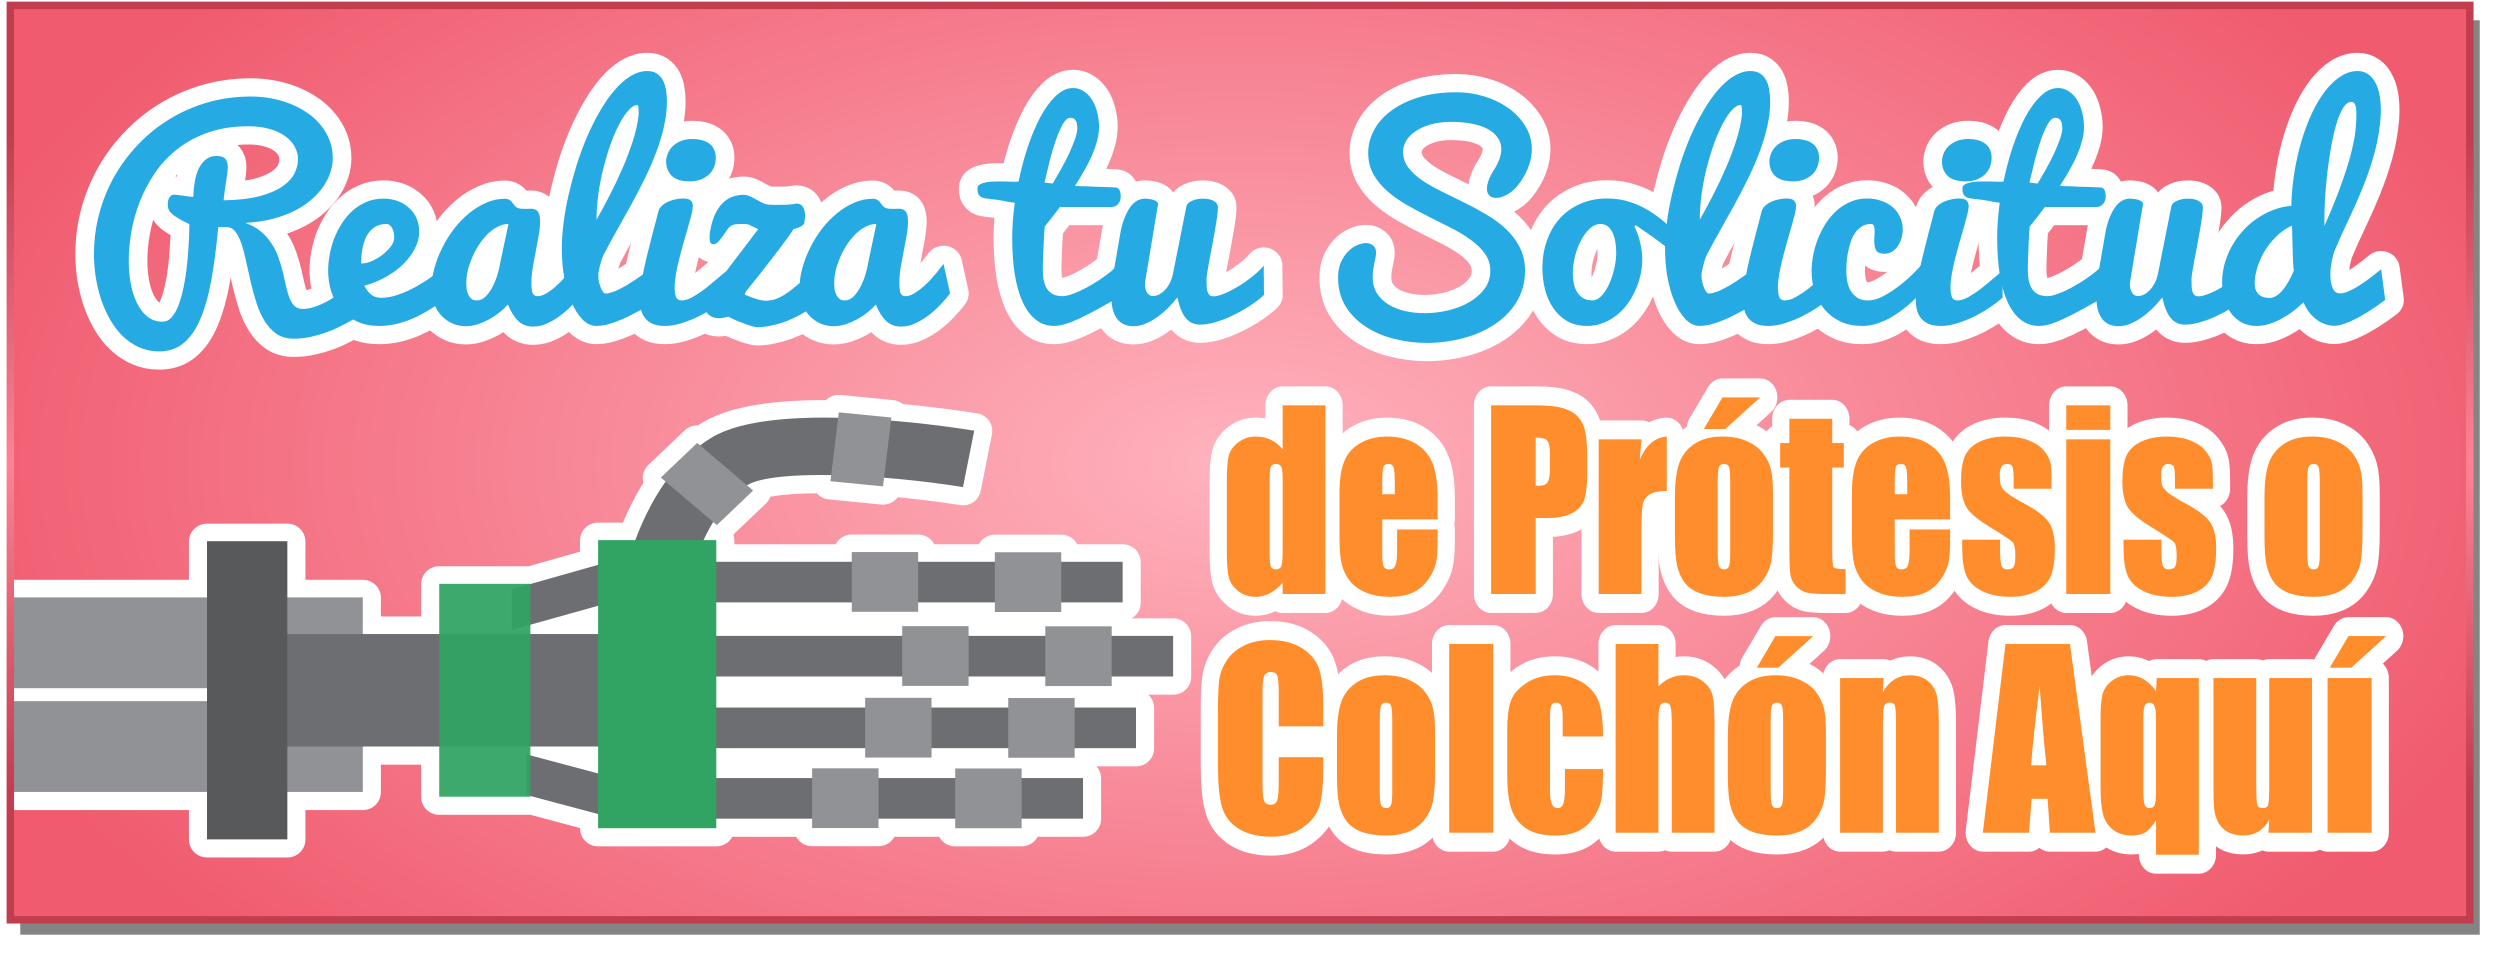 <?xml version="1.0" encoding="UTF-8" standalone="no"?>
<!-- Created with Inkscape (http://www.inkscape.org/) -->
<svg id="svg2" xmlns:rdf="http://www.w3.org/1999/02/22-rdf-syntax-ns#" xmlns="http://www.w3.org/2000/svg" xml:space="preserve" height="384.93" viewBox="0 0 1007.747 384.928" width="1007.7" version="1.1" xmlns:cc="http://creativecommons.org/ns#" xmlns:xlink="http://www.w3.org/1999/xlink" xmlns:dc="http://purl.org/dc/elements/1.1/"><defs id="defs6"><filter id="filter4530" style="color-interpolation-filters:sRGB" height="1.044" width="1.016" y="-.022" x="-.008"><feGaussianBlur id="feGaussianBlur4532" stdDeviation="2.72"/></filter><clipPath id="clipPath4650" clipPathUnits="userSpaceOnUse"><rect id="rect4652" transform="scale(1,-1)" height="306.82" width="817.19" stroke="#c23e4f" y="-675.83" x="-1.778" stroke-width="2.485" fill="none"/></clipPath><linearGradient id="linearGradient4660" y2="-406.96" gradientUnits="userSpaceOnUse" x2="393.18" y1="-616.67" x1="393.18"><stop id="stop4656" stop-color="#c23e4f" offset="0"/><stop id="stop4662" stop-color="#ff8393" offset=".5"/><stop id="stop4658" stop-color="#c23e4f" offset="1"/></linearGradient><radialGradient id="radialGradient4670" gradientUnits="userSpaceOnUse" cy="-511.81" cx="393.18" gradientTransform="matrix(1.085 0 0 .589 -33.267 -210.17)" r="396.57"><stop id="stop4666" stop-color="#ffb3be" offset="0"/><stop id="stop4668" stop-color="#f05b6f" offset="1"/></radialGradient></defs><g id="g10" transform="matrix(1.25 0 0 -1.25 8.397 826.23)"><rect id="rect4504" fill-opacity=".481" transform="matrix(1,0,0,-1,3.2,-4.8)" height="294.89" filter="url(#filter4530)" width="793.14" y="-659.26" x="-3.389"/><rect id="rect4231" transform="scale(1,-1)" height="294.89" width="793.14" y="-659.26" x="-3.389" fill="url(#radialGradient4670)"/><g id="g4407" clip-path="url(#clipPath4650)" transform="matrix(.971 0 0 .961 -1.664 9.722)"><path id="path4295" stroke-linejoin="round" d="m341.72 325.89-0.273 2.269c-20.344-0.434-40.907 1.261-52.424 8.238-1.709 1.036-3.34 2.163-4.902 3.357l-1.211-1.039-15.08 14.508 1.986 1.705c-5.95 8.445-9.973 17.426-12.572 24.541h-15.459v10.352l-28.117 8.051v-0.084h-37.844v21.064h-31.713v-15.377h-31.33v-23.557h-33.354v23.557h-141.41v38.094h141.41v5.404h-141.41v38.092h141.41v19.889h33.354v-19.889h31.33v-19.043h31.713v21.037h37.844v-0.291l28.117 7.578v5.934h49.064v-4.004h39.785v3.934h27.564v-3.934h31.84v4.006h27.564v-4.006h25.494v-17.033h-25.494v-4.01h-27.564v4.01h-31.84v-4.084h-27.564v4.084h-39.785v-12.529h61.793v3.936h27.564v-3.936h31.842v4.01h27.564v-4.01h25.492v-17.033h-25.492v-4.008h-27.564v4.008h-31.842v-4.08h-27.564v4.08h-61.793v-13.025h77.18v3.936h27.566v-3.936h31.842v4.006h27.564v-4.006h25.494v-17.033h-25.494v-4.01h-27.564v4.01h-31.842v-4.084h-27.566v4.084h-77.18v-14.027h56.234v3.936h27.564v-3.936h31.842v4.006h27.566v-4.006h25.49v-17.037h-25.49v-4.006h-27.566v4.006h-31.842v-4.08h-27.564v4.08h-56.234v-9.088h-5.301c1.179-2.527 2.522-5.09 4.016-7.588l1.51 1.295 15.078-14.508-2.557-2.193c0.036-0.022 0.07-0.047 0.105-0.068 5.388-3.264 18.672-4.465 34.848-4.201l-0.309 2.568 21.828 2.172 0.438-3.639c11.01 0.883 22.32 2.234 32.758 3.93l4.664-23.674c-5.226-0.85-18.597-2.876-34.537-4.211l0.156-1.289-21.826-2.174zm-99.93 81.11v11.857h-28.117v-3.916l28.12-7.94zm-28.117 59.027h28.117v11.291l-28.117-7.578v-3.713z" transform="matrix(.8 0 0 -.8 0 799.92)" stroke="#fff" stroke-linecap="round" stroke-width="15" fill="#fff"/><g id="g5033" transform="matrix(1 0 0 .909 0 56.814)"><path id="path254-3" d="m202.68 472.29c0.721 3.576 7.643 35.345 28.542 49.278 20.375 13.583 76.152 4.46 87.125 2.496l-3.732-20.84c-27.585 4.931-62.823 6.613-71.651 0.73-11.575-7.718-18.026-28.504-19.535-35.862l-20.749 4.199z" fill="#6d6e71"/><path id="path256" d="m-49.583 428.98v33.535h164.87v-33.535h-164.87z" fill="#909295"/><path id="path258-9" d="m-49.583 390.69v33.532h164.87v-33.532h-164.87z" fill="#909295"/><path id="path260" d="m74.129 407.46v41.524h125.04v-41.524h-125.04z" fill="#6d6e71"/><path id="path270-9" d="m164.76 450.51v14.994l32.195 10.145h170.68v-14.996h-170.24l-32.634-10.143z" fill="#6d6e71"/><path id="path272" d="m277.67 457.19v22.054h22.052v-22.054h-22.052z" fill="#909295"/><path id="path274" d="m325.19 457.12v22.052h22.054v-22.052h-22.054z" fill="#909295"/><path id="path276" d="m230.48 433.31v14.994h153.92v-14.994h-153.92z" fill="#6d6e71"/><path id="path278" d="m294.42 429.84v22.054h22.054v-22.054h-22.054z" fill="#909295"/><path id="path280" d="m341.95 429.78v22.052h22.052v-22.052h-22.052z" fill="#909295"/><path id="path282" d="m227.35 406.85v14.994h144.73v-14.994h-144.73z" fill="#6d6e71"/><path id="path284" d="m282.12 403.38v22.052h22.052v-22.052h-22.052z" fill="#909295"/><path id="path286" d="m329.64 403.32v22.052h22.052v-22.052h-22.052z" fill="#909295"/><path id="path290" d="m169.61 389.58v14.994l29.549-8.761h155.32v-14.994h-155.32l-29.549 8.761z" fill="#6d6e71"/><path id="path292" d="m264.51 377.36v22.052h22.052v-22.052h-22.052z" fill="#909295"/><path id="path294" d="m312.03 377.3v22.052h22.052v-22.052h-22.052z" fill="#909295"/><path id="path296" d="m232.68 483.65v-106.35h-39.252v106.35h39.252z" fill="#31a463"/><path id="path298" d="m170.94 467.52v-78.587h-30.274v78.587h30.274z" fill-opacity=".941" fill="#31a463"/><path id="path300" d="m90.226 483.25v-110.07h-26.682v110.07h26.682z" fill="#58595b"/><path id="path304" d="m270.59 505.39 2.785 25.427 17.461-1.914-2.783-25.425-17.463 1.912z" fill="#909295"/><path id="path308" d="m232.86 489.19-18.595 17.565 12.063 12.772 18.595-17.565-12.063-12.772z" fill="#909295"/></g></g><g id="g4399" transform="matrix(1.001 0 0 .941 -14.307 24.555)"><g id="text4287" stroke-linejoin="round" transform="scale(.924 -1.082)" stroke="#fff" stroke-linecap="round" stroke-width="12" fill="#fff"><path id="path4718" d="m470.32-496.71v59.766h-14.914v-3.544q-2.141 2.215-4.504 3.322-2.363 1.107-4.947 1.107-3.47 0-6.017-1.809-2.547-1.846-3.285-4.245-0.701-2.4-0.701-7.826v-22.924q0-5.648 0.701-8.011 0.738-2.363 3.322-4.135 2.584-1.809 6.165-1.809 2.769 0 5.057 0.997 2.326 0.997 4.208 2.99v-13.88h14.914zm-14.914 23.109q0-2.695-0.48-3.618-0.443-0.923-1.809-0.923-1.329 0-1.809 0.849-0.443 0.812-0.443 3.692v23.995q0 2.99 0.443 3.95 0.443 0.923 1.698 0.923 1.44 0 1.92-1.034 0.48-1.071 0.48-5.168v-22.666z"/><path id="path4720" d="m509.45-460.57h-19.307v10.595q0 3.322 0.48 4.282 0.48 0.96 1.846 0.96 1.698 0 2.252-1.255 0.591-1.292 0.591-4.947v-6.46h14.139v3.618q0 4.541-0.591 6.977-0.554 2.436-2.658 5.205t-5.353 4.171q-3.212 1.366-8.084 1.366-4.725 0-8.343-1.366-3.618-1.366-5.648-3.728-1.993-2.4-2.769-5.242-0.775-2.879-0.775-8.343v-14.286q0-6.423 1.735-10.115 1.735-3.728 5.685-5.685 3.95-1.993 9.081-1.993 6.276 0 10.336 2.4 4.098 2.363 5.722 6.312 1.661 3.913 1.661 11.038v6.497zm-14.951-7.974v-3.581q0-3.802-0.406-4.91-0.406-1.107-1.661-1.107-1.55 0-1.92 0.96-0.369 0.923-0.369 5.057v3.581h4.356z"/><path id="path4722" d="m528.09-496.71h15.652q6.349 0 9.746 0.997 3.433 0.997 5.131 2.879 1.735 1.883 2.326 4.577 0.628 2.658 0.628 8.269v5.205q0 5.722-1.181 8.343-1.181 2.621-4.356 4.024-3.138 1.403-8.232 1.403h-4.171v24.069h-15.541v-59.766zm15.541 10.226v15.209q0.664 0.037 1.144 0.037 2.141 0 2.953-1.034 0.849-1.071 0.849-4.393v-4.91q0-3.064-0.96-3.987-0.96-0.923-3.987-0.923z"/><path id="path4724" d="m580.51-485.93-0.591 6.423q3.248-6.903 9.413-7.309v17.239q-4.098 0-6.017 1.107-1.92 1.107-2.363 3.101-0.443 1.956-0.443 9.081v19.344h-14.914v-48.986h14.914z"/><path id="path4726" d="m626.36-468.73v11.997q0 6.608-0.664 9.709-0.664 3.064-2.842 5.759-2.178 2.658-5.611 3.95-3.396 1.255-7.826 1.255-4.947 0-8.38-1.071-3.433-1.107-5.353-3.285-1.883-2.215-2.695-5.316-0.812-3.138-0.812-9.377v-12.551q0-6.829 1.477-10.668 1.477-3.839 5.316-6.165 3.839-2.326 9.819-2.326 5.021 0 8.601 1.514 3.618 1.477 5.574 3.876t2.658 4.947q0.738 2.547 0.738 7.752zm-14.914-3.692q0-3.765-0.406-4.725-0.406-0.997-1.735-0.997-1.329 0-1.772 0.997-0.443 0.96-0.443 4.725v22.112q0 3.47 0.443 4.541 0.443 1.034 1.735 1.034 1.329 0 1.735-0.96 0.443-0.96 0.443-4.135v-22.592zm10.447-26.8-12.145 10.004h-7.494l6.497-10.004h13.142z"/><path id="path4728" d="m647.03-492.46v7.715h4.024v7.752h-4.024v26.21q0 4.836 0.48 5.39 0.517 0.554 4.171 0.554v7.9h-6.017q-5.094 0-7.272-0.406-2.178-0.443-3.839-1.956-1.661-1.55-2.067-3.507-0.406-1.993-0.406-9.303v-24.881h-3.212v-7.752h3.212v-7.715h14.951z"/><path id="path4730" d="m688.12-460.57h-19.307v10.595q0 3.322 0.48 4.282 0.48 0.96 1.846 0.96 1.698 0 2.252-1.255 0.591-1.292 0.591-4.947v-6.46h14.139v3.618q0 4.541-0.591 6.977-0.554 2.436-2.658 5.205t-5.353 4.171q-3.212 1.366-8.084 1.366-4.725 0-8.343-1.366t-5.648-3.728q-1.993-2.4-2.769-5.242-0.775-2.879-0.775-8.343v-14.286q0-6.423 1.735-10.115 1.735-3.728 5.685-5.685 3.95-1.993 9.081-1.993 6.276 0 10.336 2.4 4.098 2.363 5.722 6.312 1.661 3.913 1.661 11.038v6.497zm-14.951-7.974v-3.581q0-3.802-0.406-4.91-0.406-1.107-1.661-1.107-1.55 0-1.92 0.96-0.369 0.923-0.369 5.057v3.581h4.356z"/><path id="path4732" d="m723.49-470.28h-13.216v-2.658q0-3.396-0.406-4.282-0.369-0.923-1.92-0.923-1.255 0-1.883 0.849-0.628 0.812-0.628 2.473 0 2.252 0.295 3.322 0.332 1.034 1.883 2.289 1.587 1.255 6.46 3.655 6.497 3.175 8.527 5.98t2.03 8.158q0 5.98-1.55 9.044-1.55 3.027-5.205 4.688-3.618 1.624-8.749 1.624-5.685 0-9.746-1.772-4.024-1.772-5.537-4.799-1.514-3.027-1.514-9.155v-2.363h13.216v3.101q0 3.95 0.48 5.131 0.517 1.181 1.993 1.181 1.587 0 2.215-0.775 0.628-0.812 0.628-3.359 0-3.507-0.812-4.393-0.849-0.886-8.675-5.242-6.571-3.692-8.011-6.682-1.44-3.027-1.44-7.162 0-5.87 1.55-8.638 1.55-2.806 5.242-4.319 3.728-1.514 8.638-1.514 4.873 0 8.269 1.255 3.433 1.218 5.242 3.248 1.846 2.03 2.215 3.765 0.406 1.735 0.406 5.426v2.842z"/><path id="path4734" d="m743.97-496.71v7.789h-15.357v-7.789h15.357zm0 10.779v48.986h-15.357v-48.986h15.357z"/><path id="path4736" d="m779.74-470.28h-13.216v-2.658q0-3.396-0.406-4.282-0.369-0.923-1.92-0.923-1.255 0-1.883 0.849-0.628 0.812-0.628 2.473 0 2.252 0.295 3.322 0.332 1.034 1.883 2.289 1.587 1.255 6.46 3.655 6.497 3.175 8.527 5.98t2.03 8.158q0 5.98-1.55 9.044-1.55 3.027-5.205 4.688-3.618 1.624-8.749 1.624-5.685 0-9.746-1.772-4.024-1.772-5.537-4.799-1.514-3.027-1.514-9.155v-2.363h13.216v3.101q0 3.95 0.48 5.131 0.517 1.181 1.993 1.181 1.587 0 2.215-0.775 0.628-0.812 0.628-3.359 0-3.507-0.812-4.393-0.849-0.886-8.675-5.242-6.571-3.692-8.011-6.682-1.44-3.027-1.44-7.162 0-5.87 1.55-8.638 1.55-2.806 5.242-4.319 3.728-1.514 8.638-1.514 4.873 0 8.269 1.255 3.433 1.218 5.242 3.248 1.846 2.03 2.215 3.765 0.406 1.735 0.406 5.426v2.842z"/><path id="path4738" d="m831.91-468.73v11.997q0 6.608-0.664 9.709-0.664 3.064-2.842 5.759-2.178 2.658-5.611 3.95-3.396 1.255-7.826 1.255-4.947 0-8.38-1.071-3.433-1.107-5.353-3.285-1.883-2.215-2.695-5.316-0.812-3.138-0.812-9.377v-12.551q0-6.829 1.477-10.668 1.477-3.839 5.316-6.165 3.839-2.326 9.819-2.326 5.021 0 8.601 1.514 3.618 1.477 5.574 3.876t2.658 4.947q0.738 2.547 0.738 7.752zm-14.914-3.692q0-3.765-0.406-4.725-0.406-0.997-1.735-0.997-1.329 0-1.772 0.997-0.443 0.96-0.443 4.725v22.112q0 3.47 0.443 4.541 0.443 1.034 1.735 1.034 1.329 0 1.735-0.96 0.443-0.96 0.443-4.135v-22.592z"/><path id="path4740" d="m469.58-395.04h-15.541v-10.41q0-4.541-0.517-5.648-0.48-1.144-2.178-1.144-1.92 0-2.436 1.366-0.517 1.366-0.517 5.906v27.76q0 4.356 0.517 5.685 0.517 1.329 2.326 1.329 1.735 0 2.252-1.329 0.554-1.329 0.554-6.239v-7.494h15.541v2.326q0 9.266-1.329 13.142-1.292 3.876-5.796 6.792-4.467 2.916-11.038 2.916-6.829 0-11.259-2.473-4.43-2.473-5.87-6.829-1.44-4.393-1.44-13.179v-17.461q0-6.46 0.443-9.672 0.443-3.248 2.621-6.239 2.215-2.99 6.091-4.688 3.913-1.735 8.97-1.735 6.866 0 11.333 2.658 4.467 2.658 5.87 6.645 1.403 3.95 1.403 12.33v5.685z"/><path id="path4742" d="m508.53-393.12v11.997q0 6.608-0.664 9.709-0.664 3.064-2.842 5.759-2.178 2.658-5.611 3.95-3.396 1.255-7.826 1.255-4.947 0-8.38-1.071-3.433-1.107-5.353-3.285-1.883-2.215-2.695-5.316-0.812-3.138-0.812-9.377v-12.551q0-6.829 1.477-10.668 1.477-3.839 5.316-6.165 3.839-2.326 9.819-2.326 5.021 0 8.601 1.514 3.618 1.477 5.574 3.876t2.658 4.947q0.738 2.547 0.738 7.752zm-14.914-3.692q0-3.765-0.406-4.725-0.406-0.997-1.735-0.997t-1.772 0.997q-0.443 0.96-0.443 4.725v22.112q0 3.47 0.443 4.541 0.443 1.034 1.735 1.034 1.329 0 1.735-0.96 0.443-0.96 0.443-4.135v-22.592z"/><path id="path4744" d="m528.83-421.11v59.766h-15.357v-59.766h15.357z"/><path id="path4746" d="m567.11-391.83h-14.065v-5.648q0-2.953-0.48-3.987-0.48-1.071-1.772-1.071t-1.735 0.923q-0.443 0.923-0.443 4.135v23.109q0 2.621 0.664 3.95 0.664 1.292 1.956 1.292 1.514 0 2.03-1.366 0.554-1.366 0.554-5.168v-5.833h13.289q-0.037 5.87-0.443 8.823-0.369 2.916-2.473 6.017-2.067 3.064-5.426 4.651-3.359 1.55-8.306 1.55-6.312 0-10.004-2.141-3.692-2.178-5.242-6.054-1.514-3.913-1.514-11.075v-13.917q0-6.239 1.255-9.413t5.353-5.648q4.098-2.51 9.967-2.51 5.833 0 9.967 2.473t5.5 6.239 1.366 10.668z"/><path id="path4748" d="m586.42-421.11v13.437q1.92-1.772 4.135-2.658 2.252-0.886 4.799-0.886 3.913 0 6.645 1.993 2.769 1.993 3.359 4.614 0.628 2.584 0.628 9.487v33.777h-14.914v-34.479q0-4.282-0.443-5.5-0.406-1.218-1.883-1.218-1.366 0-1.846 1.255-0.48 1.255-0.48 4.984v34.959h-14.914v-59.766h14.914z"/><path id="path4750" d="m644.82-393.12v11.997q0 6.608-0.664 9.709-0.664 3.064-2.842 5.759-2.178 2.658-5.611 3.95-3.396 1.255-7.826 1.255-4.947 0-8.38-1.071-3.433-1.107-5.353-3.285-1.883-2.215-2.695-5.316-0.812-3.138-0.812-9.377v-12.551q0-6.829 1.477-10.668 1.477-3.839 5.316-6.165 3.839-2.326 9.819-2.326 5.021 0 8.601 1.514 3.618 1.477 5.574 3.876t2.658 4.947q0.738 2.547 0.738 7.752zm-14.914-3.692q0-3.765-0.406-4.725-0.406-0.997-1.735-0.997-1.329 0-1.772 0.997-0.443 0.96-0.443 4.725v22.112q0 3.47 0.443 4.541 0.443 1.034 1.735 1.034 1.329 0 1.735-0.96 0.443-0.96 0.443-4.135v-22.592zm10.447-26.8-12.145 10.004h-7.494l6.497-10.004h13.142z"/><path id="path4752" d="m664.94-410.33-0.258 4.504q1.624-2.695 3.95-4.024 2.363-1.366 5.426-1.366 3.839 0 6.276 1.809t3.138 4.577q0.701 2.732 0.701 9.155v34.331h-14.914v-33.925q0-5.057-0.332-6.165-0.332-1.107-1.846-1.107-1.587 0-1.993 1.292-0.406 1.255-0.406 6.792v33.113h-14.914v-48.986h15.172z"/><path id="path4754" d="m729.91-421.11 8.897 59.766h-15.91l-0.775-10.742h-5.574l-0.923 10.742h-16.095l7.9-59.766h22.481zm-8.232 38.429q-1.181-10.152-2.363-25.065-2.363 17.129-2.953 25.065h5.316z"/><path id="path4756" d="m774.83-410.33v55.963h-14.914v-10.927q-2.178 3.175-4.024 3.987-1.809 0.849-4.504 0.849-3.913 0-6.497-1.846-2.547-1.846-3.433-4.762-0.886-2.953-0.886-9.007v-21.595q0-4.984 0.664-7.42 0.664-2.473 3.175-4.282 2.547-1.846 6.017-1.846 2.806 0 5.168 1.255 2.363 1.255 4.319 3.802l0.258-4.171h14.655zm-14.914 13.326q0-3.248-0.517-4.393-0.48-1.144-1.772-1.144-1.255 0-1.698 0.997-0.443 0.997-0.443 4.541v21.817q0 3.95 0.443 5.021 0.443 1.034 1.809 1.034 1.292 0 1.735-1.071 0.443-1.107 0.443-4.762v-22.038z"/><path id="path4758" d="m814.3-410.33v48.986h-15.172l0.258-4.061q-1.55 2.473-3.839 3.728-2.252 1.218-5.205 1.218-3.359 0-5.574-1.181t-3.285-3.138q-1.034-1.956-1.292-4.061-0.258-2.141-0.258-8.454v-33.039h14.914v33.334q0 5.722 0.332 6.792 0.369 1.071 1.92 1.071 1.661 0 1.956-1.107 0.332-1.107 0.332-7.125v-32.965h14.914z"/><path id="path4760" d="m835.08-410.33v48.986h-15.357v-48.986h15.357zm5.057-13.289-12.145 10.004h-7.494l6.497-10.004h13.142z"/></g><g id="text5122" fill="#ff8d2c" transform="scale(.924 -1.082)"><path id="path4673" style="" d="m470.32-496.71v59.766h-14.914v-3.544q-2.141 2.215-4.504 3.322-2.363 1.107-4.947 1.107-3.47 0-6.017-1.809-2.547-1.846-3.285-4.245-0.701-2.4-0.701-7.826v-22.924q0-5.648 0.701-8.011 0.738-2.363 3.322-4.135 2.584-1.809 6.165-1.809 2.769 0 5.057 0.997 2.326 0.997 4.208 2.99v-13.88h14.914zm-14.914 23.109q0-2.695-0.48-3.618-0.443-0.923-1.809-0.923-1.329 0-1.809 0.849-0.443 0.812-0.443 3.692v23.995q0 2.99 0.443 3.95 0.443 0.923 1.698 0.923 1.44 0 1.92-1.034 0.48-1.071 0.48-5.168v-22.666z"/><path id="path4675" style="" d="m509.45-460.57h-19.307v10.595q0 3.322 0.48 4.282 0.48 0.96 1.846 0.96 1.698 0 2.252-1.255 0.591-1.292 0.591-4.947v-6.46h14.139v3.618q0 4.541-0.591 6.977-0.554 2.436-2.658 5.205t-5.353 4.171q-3.212 1.366-8.084 1.366-4.725 0-8.343-1.366-3.618-1.366-5.648-3.728-1.993-2.4-2.769-5.242-0.775-2.879-0.775-8.343v-14.286q0-6.423 1.735-10.115 1.735-3.728 5.685-5.685 3.95-1.993 9.081-1.993 6.276 0 10.336 2.4 4.098 2.363 5.722 6.312 1.661 3.913 1.661 11.038v6.497zm-14.951-7.974v-3.581q0-3.802-0.406-4.91-0.406-1.107-1.661-1.107-1.55 0-1.92 0.96-0.369 0.923-0.369 5.057v3.581h4.356z"/><path id="path4677" style="" d="m528.09-496.71h15.652q6.349 0 9.746 0.997 3.433 0.997 5.131 2.879 1.735 1.883 2.326 4.577 0.628 2.658 0.628 8.269v5.205q0 5.722-1.181 8.343-1.181 2.621-4.356 4.024-3.138 1.403-8.232 1.403h-4.171v24.069h-15.541v-59.766zm15.541 10.226v15.209q0.664 0.037 1.144 0.037 2.141 0 2.953-1.034 0.849-1.071 0.849-4.393v-4.91q0-3.064-0.96-3.987-0.96-0.923-3.987-0.923z"/><path id="path4679" style="" d="m580.51-485.93-0.591 6.423q3.248-6.903 9.413-7.309v17.239q-4.098 0-6.017 1.107-1.92 1.107-2.363 3.101-0.443 1.956-0.443 9.081v19.344h-14.914v-48.986h14.914z"/><path id="path4681" style="" d="m626.36-468.73v11.997q0 6.608-0.664 9.709-0.664 3.064-2.842 5.759-2.178 2.658-5.611 3.95-3.396 1.255-7.826 1.255-4.947 0-8.38-1.071-3.433-1.107-5.353-3.285-1.883-2.215-2.695-5.316-0.812-3.138-0.812-9.377v-12.551q0-6.829 1.477-10.668 1.477-3.839 5.316-6.165 3.839-2.326 9.819-2.326 5.021 0 8.601 1.514 3.618 1.477 5.574 3.876t2.658 4.947q0.738 2.547 0.738 7.752zm-14.914-3.692q0-3.765-0.406-4.725-0.406-0.997-1.735-0.997-1.329 0-1.772 0.997-0.443 0.96-0.443 4.725v22.112q0 3.47 0.443 4.541 0.443 1.034 1.735 1.034 1.329 0 1.735-0.96 0.443-0.96 0.443-4.135v-22.592zm10.447-26.8-12.145 10.004h-7.494l6.497-10.004h13.142z"/><path id="path4683" style="" d="m647.03-492.46v7.715h4.024v7.752h-4.024v26.21q0 4.836 0.48 5.39 0.517 0.554 4.171 0.554v7.9h-6.017q-5.094 0-7.272-0.406-2.178-0.443-3.839-1.956-1.661-1.55-2.067-3.507-0.406-1.993-0.406-9.303v-24.881h-3.212v-7.752h3.212v-7.715h14.951z"/><path id="path4685" style="" d="m688.12-460.57h-19.307v10.595q0 3.322 0.48 4.282 0.48 0.96 1.846 0.96 1.698 0 2.252-1.255 0.591-1.292 0.591-4.947v-6.46h14.139v3.618q0 4.541-0.591 6.977-0.554 2.436-2.658 5.205t-5.353 4.171q-3.212 1.366-8.084 1.366-4.725 0-8.343-1.366t-5.648-3.728q-1.993-2.4-2.769-5.242-0.775-2.879-0.775-8.343v-14.286q0-6.423 1.735-10.115 1.735-3.728 5.685-5.685 3.95-1.993 9.081-1.993 6.276 0 10.336 2.4 4.098 2.363 5.722 6.312 1.661 3.913 1.661 11.038v6.497zm-14.951-7.974v-3.581q0-3.802-0.406-4.91-0.406-1.107-1.661-1.107-1.55 0-1.92 0.96-0.369 0.923-0.369 5.057v3.581h4.356z"/><path id="path4687" style="" d="m723.49-470.28h-13.216v-2.658q0-3.396-0.406-4.282-0.369-0.923-1.92-0.923-1.255 0-1.883 0.849-0.628 0.812-0.628 2.473 0 2.252 0.295 3.322 0.332 1.034 1.883 2.289 1.587 1.255 6.46 3.655 6.497 3.175 8.527 5.98t2.03 8.158q0 5.98-1.55 9.044-1.55 3.027-5.205 4.688-3.618 1.624-8.749 1.624-5.685 0-9.746-1.772-4.024-1.772-5.537-4.799-1.514-3.027-1.514-9.155v-2.363h13.216v3.101q0 3.95 0.48 5.131 0.517 1.181 1.993 1.181 1.587 0 2.215-0.775 0.628-0.812 0.628-3.359 0-3.507-0.812-4.393-0.849-0.886-8.675-5.242-6.571-3.692-8.011-6.682-1.44-3.027-1.44-7.162 0-5.87 1.55-8.638 1.55-2.806 5.242-4.319 3.728-1.514 8.638-1.514 4.873 0 8.269 1.255 3.433 1.218 5.242 3.248 1.846 2.03 2.215 3.765 0.406 1.735 0.406 5.426v2.842z"/><path id="path4689" style="" d="m743.97-496.71v7.789h-15.357v-7.789h15.357zm0 10.779v48.986h-15.357v-48.986h15.357z"/><path id="path4691" style="" d="m779.74-470.28h-13.216v-2.658q0-3.396-0.406-4.282-0.369-0.923-1.92-0.923-1.255 0-1.883 0.849-0.628 0.812-0.628 2.473 0 2.252 0.295 3.322 0.332 1.034 1.883 2.289 1.587 1.255 6.46 3.655 6.497 3.175 8.527 5.98t2.03 8.158q0 5.98-1.55 9.044-1.55 3.027-5.205 4.688-3.618 1.624-8.749 1.624-5.685 0-9.746-1.772-4.024-1.772-5.537-4.799-1.514-3.027-1.514-9.155v-2.363h13.216v3.101q0 3.95 0.48 5.131 0.517 1.181 1.993 1.181 1.587 0 2.215-0.775 0.628-0.812 0.628-3.359 0-3.507-0.812-4.393-0.849-0.886-8.675-5.242-6.571-3.692-8.011-6.682-1.44-3.027-1.44-7.162 0-5.87 1.55-8.638 1.55-2.806 5.242-4.319 3.728-1.514 8.638-1.514 4.873 0 8.269 1.255 3.433 1.218 5.242 3.248 1.846 2.03 2.215 3.765 0.406 1.735 0.406 5.426v2.842z"/><path id="path4693" style="" d="m831.91-468.73v11.997q0 6.608-0.664 9.709-0.664 3.064-2.842 5.759-2.178 2.658-5.611 3.95-3.396 1.255-7.826 1.255-4.947 0-8.38-1.071-3.433-1.107-5.353-3.285-1.883-2.215-2.695-5.316-0.812-3.138-0.812-9.377v-12.551q0-6.829 1.477-10.668 1.477-3.839 5.316-6.165 3.839-2.326 9.819-2.326 5.021 0 8.601 1.514 3.618 1.477 5.574 3.876t2.658 4.947q0.738 2.547 0.738 7.752zm-14.914-3.692q0-3.765-0.406-4.725-0.406-0.997-1.735-0.997-1.329 0-1.772 0.997-0.443 0.96-0.443 4.725v22.112q0 3.47 0.443 4.541 0.443 1.034 1.735 1.034 1.329 0 1.735-0.96 0.443-0.96 0.443-4.135v-22.592z"/><path id="path4695" style="" d="m469.58-395.04h-15.541v-10.41q0-4.541-0.517-5.648-0.48-1.144-2.178-1.144-1.92 0-2.436 1.366-0.517 1.366-0.517 5.906v27.76q0 4.356 0.517 5.685 0.517 1.329 2.326 1.329 1.735 0 2.252-1.329 0.554-1.329 0.554-6.239v-7.494h15.541v2.326q0 9.266-1.329 13.142-1.292 3.876-5.796 6.792-4.467 2.916-11.038 2.916-6.829 0-11.259-2.473-4.43-2.473-5.87-6.829-1.44-4.393-1.44-13.179v-17.461q0-6.46 0.443-9.672 0.443-3.248 2.621-6.239 2.215-2.99 6.091-4.688 3.913-1.735 8.97-1.735 6.866 0 11.333 2.658 4.467 2.658 5.87 6.645 1.403 3.95 1.403 12.33v5.685z"/><path id="path4697" style="" d="m508.53-393.12v11.997q0 6.608-0.664 9.709-0.664 3.064-2.842 5.759-2.178 2.658-5.611 3.95-3.396 1.255-7.826 1.255-4.947 0-8.38-1.071-3.433-1.107-5.353-3.285-1.883-2.215-2.695-5.316-0.812-3.138-0.812-9.377v-12.551q0-6.829 1.477-10.668 1.477-3.839 5.316-6.165 3.839-2.326 9.819-2.326 5.021 0 8.601 1.514 3.618 1.477 5.574 3.876t2.658 4.947q0.738 2.547 0.738 7.752zm-14.914-3.692q0-3.765-0.406-4.725-0.406-0.997-1.735-0.997t-1.772 0.997q-0.443 0.96-0.443 4.725v22.112q0 3.47 0.443 4.541 0.443 1.034 1.735 1.034 1.329 0 1.735-0.96 0.443-0.96 0.443-4.135v-22.592z"/><path id="path4699" style="" d="m528.83-421.11v59.766h-15.357v-59.766h15.357z"/><path id="path4701" style="" d="m567.11-391.83h-14.065v-5.648q0-2.953-0.48-3.987-0.48-1.071-1.772-1.071t-1.735 0.923q-0.443 0.923-0.443 4.135v23.109q0 2.621 0.664 3.95 0.664 1.292 1.956 1.292 1.514 0 2.03-1.366 0.554-1.366 0.554-5.168v-5.833h13.289q-0.037 5.87-0.443 8.823-0.369 2.916-2.473 6.017-2.067 3.064-5.426 4.651-3.359 1.55-8.306 1.55-6.312 0-10.004-2.141-3.692-2.178-5.242-6.054-1.514-3.913-1.514-11.075v-13.917q0-6.239 1.255-9.413t5.353-5.648q4.098-2.51 9.967-2.51 5.833 0 9.967 2.473t5.5 6.239 1.366 10.668z"/><path id="path4703" style="" d="m586.42-421.11v13.437q1.92-1.772 4.135-2.658 2.252-0.886 4.799-0.886 3.913 0 6.645 1.993 2.769 1.993 3.359 4.614 0.628 2.584 0.628 9.487v33.777h-14.914v-34.479q0-4.282-0.443-5.5-0.406-1.218-1.883-1.218-1.366 0-1.846 1.255-0.48 1.255-0.48 4.984v34.959h-14.914v-59.766h14.914z"/><path id="path4705" style="" d="m644.82-393.12v11.997q0 6.608-0.664 9.709-0.664 3.064-2.842 5.759-2.178 2.658-5.611 3.95-3.396 1.255-7.826 1.255-4.947 0-8.38-1.071-3.433-1.107-5.353-3.285-1.883-2.215-2.695-5.316-0.812-3.138-0.812-9.377v-12.551q0-6.829 1.477-10.668 1.477-3.839 5.316-6.165 3.839-2.326 9.819-2.326 5.021 0 8.601 1.514 3.618 1.477 5.574 3.876t2.658 4.947q0.738 2.547 0.738 7.752zm-14.914-3.692q0-3.765-0.406-4.725-0.406-0.997-1.735-0.997-1.329 0-1.772 0.997-0.443 0.96-0.443 4.725v22.112q0 3.47 0.443 4.541 0.443 1.034 1.735 1.034 1.329 0 1.735-0.96 0.443-0.96 0.443-4.135v-22.592zm10.447-26.8-12.145 10.004h-7.494l6.497-10.004h13.142z"/><path id="path4707" style="" d="m664.94-410.33-0.258 4.504q1.624-2.695 3.95-4.024 2.363-1.366 5.426-1.366 3.839 0 6.276 1.809t3.138 4.577q0.701 2.732 0.701 9.155v34.331h-14.914v-33.925q0-5.057-0.332-6.165-0.332-1.107-1.846-1.107-1.587 0-1.993 1.292-0.406 1.255-0.406 6.792v33.113h-14.914v-48.986h15.172z"/><path id="path4709" style="" d="m729.91-421.11 8.897 59.766h-15.91l-0.775-10.742h-5.574l-0.923 10.742h-16.095l7.9-59.766h22.481zm-8.232 38.429q-1.181-10.152-2.363-25.065-2.363 17.129-2.953 25.065h5.316z"/><path id="path4711" style="" d="m774.83-410.33v55.963h-14.914v-10.927q-2.178 3.175-4.024 3.987-1.809 0.849-4.504 0.849-3.913 0-6.497-1.846-2.547-1.846-3.433-4.762-0.886-2.953-0.886-9.007v-21.595q0-4.984 0.664-7.42 0.664-2.473 3.175-4.282 2.547-1.846 6.017-1.846 2.806 0 5.168 1.255 2.363 1.255 4.319 3.802l0.258-4.171h14.655zm-14.914 13.326q0-3.248-0.517-4.393-0.48-1.144-1.772-1.144-1.255 0-1.698 0.997-0.443 0.997-0.443 4.541v21.817q0 3.95 0.443 5.021 0.443 1.034 1.809 1.034 1.292 0 1.735-1.071 0.443-1.107 0.443-4.762v-22.038z"/><path id="path4713" style="" d="m814.3-410.33v48.986h-15.172l0.258-4.061q-1.55 2.473-3.839 3.728-2.252 1.218-5.205 1.218-3.359 0-5.574-1.181t-3.285-3.138q-1.034-1.956-1.292-4.061-0.258-2.141-0.258-8.454v-33.039h14.914v33.334q0 5.722 0.332 6.792 0.369 1.071 1.92 1.071 1.661 0 1.956-1.107 0.332-1.107 0.332-7.125v-32.965h14.914z"/><path id="path4715" style="" d="m835.08-410.33v48.986h-15.357v-48.986h15.357zm5.057-13.289-12.145 10.004h-7.494l6.497-10.004h13.142z"/></g></g><g id="g4249" stroke-linejoin="round" transform="matrix(1.023 0 0 -1.001 -21.584 -12.963)" stroke="#fff" stroke-linecap="round" stroke-width="11.749" fill="#fff"><path id="path4251" d="m119.43-622.3q0 2.053-0.684 4.319-0.684 2.267-2.096 4.491-1.411 2.181-3.635 4.234-2.181 2.053-5.26 3.678-3.079 1.625-7.014 2.737-3.935 1.069-8.853 1.369 2.994 1.112 5.004 2.865 2.01 1.754 3.336 3.935 1.369 2.138 2.138 4.533 0.813 2.395 1.369 4.704 0.556 2.309 0.984 4.448 0.47 2.096 1.069 3.721 0.642 1.582 1.582 2.566 0.941 0.941 2.523 0.941 1.454 0 3.165-0.47 1.754-0.513 3.55-1.411 1.839-0.898 3.592-2.138 1.796-1.24 3.336-2.737l4.961 8.382q0-0.043-0.813 0.556-0.813 0.556-2.267 1.454-1.454 0.855-3.464 1.882-1.967 1.069-4.362 1.967-2.395 0.898-5.089 1.497-2.652 0.599-5.431 0.599-3.122 0-5.346-1.54-2.181-1.54-3.721-4.063-1.54-2.523-2.566-5.731-1.026-3.25-1.796-6.629-0.77-3.379-1.454-6.586-0.642-3.25-1.454-5.774-0.813-2.523-1.925-4.063t-2.78-1.54h-2.694q-0.855 9.366-2.138 16.808-1.283 7.399-3.421 12.574-2.096 5.175-5.303 7.912-3.165 2.737-7.784 2.737-3.421 0-6.287-1.326-2.823-1.283-5.132-3.55-2.267-2.267-3.977-5.303-1.711-3.037-2.865-6.501-1.112-3.507-1.711-7.228-0.556-3.721-0.556-7.399 0-6.629 1.625-12.958 1.668-6.372 4.747-12.018 3.122-5.645 7.527-10.35 4.405-4.747 9.879-8.169 5.517-3.464 11.975-5.389 6.501-1.925 13.728-1.925 3.208 0 6.372 0.599t6.03 1.754q2.865 1.155 5.303 2.865 2.481 1.711 4.234 3.935 1.796 2.181 2.823 4.875 1.026 2.694 1.026 5.859zm-26.558-10.307q-7.057 0-12.616 1.967-5.517 1.967-9.708 5.303t-7.142 7.741q-2.951 4.405-4.79 9.238t-2.694 9.794q-0.813 4.961-0.813 9.452 0 3.464 0.599 6.971 0.599 3.464 1.882 6.244 1.283 2.78 3.293 4.533 2.053 1.711 4.918 1.711 1.454 0 2.566-1.112 1.112-1.155 1.967-3.037 0.855-1.925 1.497-4.405 0.642-2.523 1.069-5.218 0.428-2.694 0.684-5.431 0.257-2.737 0.385-5.132 0.171-2.395 0.214-4.234 0.043-1.882 0.043-2.865-3.336-1.582-5.089-2.951-1.711-1.369-1.711-3.165 0-0.428 0.043-1.026 0.086-0.599 0.299-1.112 0.214-0.513 0.599-0.855 0.428-0.385 1.112-0.385 0.299 0 1.198 0.128 0.898 0.086 1.882 0.257 0.984 0.128 1.796 0.257 0.855 0.086 1.112 0.086l0.043-0.898q0.043-0.684 0.128-1.882 0.128-1.198 0.385-2.566 0.257-1.369 0.727-2.737 0.513-1.411 1.326-2.523 0.813-1.155 1.925-1.839 1.155-0.727 2.78-0.727 2.138 0 2.823 0.984 0.727 0.941 0.727 2.438v0.385q-0.043 1.625-0.513 4.319-0.428 2.652-0.813 6.159 6.971-0.128 11.504-1.369 4.533-1.283 7.185-3.208t3.721-4.191q1.069-2.309 1.069-4.448 0-2.096-1.026-4.02-0.984-1.925-2.951-3.379-1.967-1.497-4.875-2.352-2.908-0.898-6.757-0.898z"/><path id="path4253" d="m134.06-568.28q-4.02 0-7.057-1.454-2.994-1.454-5.004-3.892-2.01-2.481-3.037-5.688-0.984-3.25-0.984-6.8 0-2.395 0.47-5.046 0.47-2.694 1.411-5.26 0.984-2.566 2.438-4.875 1.454-2.352 3.379-4.106 1.967-1.796 4.362-2.823 2.438-1.069 5.389-1.069 2.395 0 4.448 0.77t3.55 2.181q1.54 1.369 2.395 3.336 0.855 1.967 0.855 4.405 0 2.652-1.326 5.303-1.283 2.652-3.592 5.004t-5.517 4.191q-3.165 1.839-6.886 2.865 0.642 1.155 1.24 1.925 0.642 0.77 1.283 1.198 0.642 0.428 1.326 0.599 0.727 0.171 1.54 0.171 2.566 0 5.389-1.026 2.865-1.026 5.56-2.566t5.089-3.336q2.395-1.839 4.063-3.464l5.517 5.731q-3.764 3.892-7.997 6.886-1.839 1.283-3.977 2.523-2.096 1.24-4.448 2.224-2.309 0.941-4.833 1.54-2.481 0.556-5.046 0.556zm-5.688-20.101q1.54 0 3.336-0.77 1.839-0.813 3.379-2.053 1.582-1.24 2.652-2.694t1.069-2.823q0-1.925-0.727-3.165-0.684-1.24-1.711-1.24-1.839 0-3.165 0.684-1.283 0.684-2.181 1.796-0.855 1.069-1.411 2.481-0.513 1.369-0.813 2.78-0.257 1.411-0.342 2.737-0.086 1.326-0.086 2.267z"/><path id="path4255" d="m198.04-578.76q-0.984 1.369-2.652 3.208-1.625 1.839-3.678 3.507t-4.405 2.823-4.704 1.155q-2.823 0-4.704-1.796-1.882-1.839-3.25-5.303-1.026 1.198-2.523 2.438-1.497 1.24-3.293 2.267-1.754 0.984-3.678 1.625-1.925 0.642-3.849 0.642-2.053 0-4.02-0.813-1.925-0.855-3.421-2.395-1.497-1.582-2.395-3.806-0.898-2.267-0.898-5.089 0-3.208 0.898-6.586t2.481-6.586q1.582-3.25 3.721-6.116 2.181-2.865 4.747-5.004 2.566-2.138 5.389-3.379 2.865-1.283 5.816-1.283 0.984 0 1.54 0.385 0.556 0.385 0.898 0.898 0.385 0.47 0.727 0.941t0.855 0.684q0.513 0.214 1.026 0.299 0.556 0.043 1.112 0.043 0.47 0 0.941 0 0.513-0.043 0.984-0.043 0.642 0 1.198 0.128 0.556 0.128 0.984 0.556 0.428 0.428 0.642 1.198 0.257 0.77 0.257 2.096 0 2.053-0.428 4.576-0.428 2.481-0.941 5.132-0.513 2.609-0.941 5.26-0.428 2.609-0.428 4.961 0 2.01 0.342 3.165 0.385 1.112 1.582 1.112 0.898 0 1.882-0.428 0.984-0.47 1.967-1.198 1.026-0.727 2.01-1.625 1.026-0.941 1.925-1.925 2.096-2.309 4.234-5.218l2.053 9.494zm-36.523-3.379q0 1.069 0.128 2.096 0.171 0.984 0.556 1.796 0.385 0.77 1.026 1.283 0.642 0.47 1.625 0.47 1.582 0 2.865-1.369t2.224-3.293q0.941-1.925 1.497-3.977 0.599-2.053 0.77-3.421l2.609-12.574q-1.754 0-3.421 0.898-1.668 0.855-3.165 2.352-1.454 1.497-2.694 3.421t-2.138 4.063q-0.898 2.096-1.411 4.234-0.47 2.138-0.47 4.02z"/><path id="path4257" d="m202.53-568.28q-2.309 0-4.319-2.01-1.967-2.053-3.464-5.474-1.454-3.421-2.309-7.912-0.813-4.533-0.813-9.494 0-3.806 0.556-8.254 0.556-4.491 1.625-9.238 1.069-4.747 2.523-9.537 1.497-4.79 3.336-9.195 1.882-4.405 4.063-8.211 2.181-3.849 4.576-6.672 2.395-2.865 5.004-4.491t5.303-1.625q1.839 0 3.037 0.855 1.198 0.813 1.882 2.181 0.684 1.369 0.941 3.122 0.299 1.711 0.299 3.507 0 4.02-0.941 8.211-0.898 4.148-2.481 8.382-1.54 4.191-3.592 8.425t-4.277 8.425q-2.224 4.148-4.491 8.211-2.224 4.02-4.191 7.869-0.214 0.428-0.47 1.112-0.214 0.684-0.428 1.497-0.214 0.77-0.428 1.668-0.214 0.898-0.342 1.754v0.599q0 1.112 0.214 2.181 0.257 1.026 0.599 1.882 0.342 0.813 0.727 1.326 0.385 0.47 0.727 0.47 0.813 0 1.839-0.342 1.069-0.342 2.224-0.898 1.198-0.599 2.438-1.326 1.24-0.77 2.395-1.54 2.694-1.796 5.645-4.148l3.507 8.981q-3.806 2.737-7.527 4.875-1.625 0.898-3.379 1.796-1.711 0.855-3.464 1.54-1.754 0.684-3.421 1.112-1.668 0.385-3.122 0.385zm0.043-34.214q1.925-3.421 4.063-7.698 2.181-4.277 4.106-8.81t3.336-9.024q1.411-4.533 1.796-8.425 0-1.24-0.086-2.096-0.043-0.898-0.385-0.898-1.24 0-2.694 1.625-1.411 1.582-2.865 4.319-1.411 2.737-2.737 6.372-1.283 3.635-2.309 7.741t-1.625 8.468q-0.599 4.319-0.599 8.425z"/><path id="path4259" d="m243.63-577.39q-1.54 1.411-3.849 3.037-2.267 1.582-4.918 2.951-2.652 1.326-5.431 2.224-2.737 0.898-5.218 0.898-2.224 0-3.764-0.599-1.497-0.642-2.438-1.754-0.941-1.112-1.369-2.694-0.385-1.625-0.385-3.55 0-2.694 0.599-6.244 0.642-3.592 1.54-7.399 0.898-3.849 1.882-7.655 1.026-3.806 1.796-7.014 0.299-1.112 1.198-1.882 0.898-0.813 2.01-1.283 1.155-0.513 2.352-0.727 1.24-0.257 2.224-0.257 1.796 0 2.438 0.684 0.642 0.642 0.642 1.754 0 0.941-0.428 2.737-0.428 1.754-1.069 4.02-0.642 2.224-1.369 4.833-0.727 2.566-1.369 5.175-0.642 2.566-1.069 5.046-0.428 2.438-0.428 4.405 0 1.925 0.428 3.079 0.428 1.112 1.754 1.112 1.54 0 3.421-1.069t3.806-2.566q1.925-1.54 3.764-3.165t3.25-2.78v8.682zm-19.117-43.965q0-0.984 0.428-2.224 0.428-1.24 1.369-2.309 0.984-1.112 2.566-1.839 1.625-0.77 4.02-0.77 1.497 0 2.823 0.342 1.326 0.342 2.309 1.069 0.984 0.684 1.54 1.839 0.599 1.155 0.599 2.737 0 1.454-0.47 2.823-0.47 1.369-1.497 2.438-1.026 1.069-2.609 1.753-1.54 0.642-3.721 0.642-3.764 0-5.56-1.754-1.796-1.796-1.796-4.747z"/><path id="path4261" d="m236.23-576.28q0-0.941 0.342-1.54 0.342-0.642 0.898-1.198 0.556-0.556 1.283-1.112 0.727-0.599 1.497-1.454l13.301-17.877q-0.77-0.342-1.326-0.641-0.556-0.299-1.026-0.513-0.428-0.257-0.898-0.385-0.47-0.128-1.026-0.128-1.369 0-2.267 0.043-0.898 0.043-1.54 0.299-0.599 0.257-1.112 0.77-0.47 0.513-1.069 1.454-1.326 2.053-2.224 3.037-0.898 0.941-1.625 0.941-0.684 0-0.984-0.599-0.257-0.642-0.257-1.668 0-0.428 0.043-0.898 0.043-0.513 0.128-1.026 0.642-3.721 1.839-6.03t2.652-3.55q1.497-1.283 3.079-1.711 1.625-0.47 2.994-0.47 1.026 0 2.053 0.513 1.026 0.47 2.01 1.069 1.026 0.599 2.053 1.112 1.069 0.47 2.181 0.513 0.855 0.043 1.54 0.043 0.727 0 1.326 0 1.711 0 2.737-0.043 1.026-0.086 1.54-0.171 0.556-0.086 0.77-0.128 0.214-0.086 0.342-0.086 1.497 0 2.138 1.069 0.684 1.026 0.684 2.823 0 1.155-0.257 2.481-0.086 0.342-0.855 0.898-0.77 0.513-2.566 0.984-0.513 0.941-1.711 2.652t-2.78 3.806q-1.54 2.096-3.25 4.319-1.668 2.224-3.208 4.191-1.497 1.925-2.652 3.379-1.112 1.411-1.497 1.925l-0.214 0.855q0.043 0 0.77 0.299 0.727 0.299 1.711 0.684 0.984 0.342 2.053 0.642 1.112 0.299 1.925 0.299 1.796 0 3.25-0.513 1.497-0.556 2.737-1.369 1.283-0.813 2.352-1.711 1.112-0.941 2.096-1.754 1.026-0.813 2.01-1.326 0.984-0.556 2.053-0.556 0.813 0 1.454 0.385 0.684 0.385 1.112 0.984 0.47 0.599 0.684 1.369 0.257 0.727 0.257 1.454 0 1.24-0.941 2.609-0.941 1.326-2.523 2.609t-3.678 2.438-4.405 2.053q-2.267 0.855-4.662 1.369-2.352 0.513-4.448 0.513-0.171 0-0.898-0.171-0.727-0.171-1.925-0.556-1.198-0.428-2.78-1.069-1.582-0.642-3.464-1.625-1.625 0.513-2.823 0.513-1.283 0-2.224-0.428-0.941-0.47-1.582-1.24-0.599-0.77-0.898-1.754-0.299-0.984-0.299-2.096z"/><path id="path4263" d="m314.02-578.76q-0.984 1.369-2.652 3.208-1.625 1.839-3.678 3.507t-4.405 2.823-4.704 1.155q-2.823 0-4.704-1.796-1.882-1.839-3.25-5.303-1.026 1.198-2.523 2.438-1.497 1.24-3.293 2.267-1.754 0.984-3.678 1.625-1.925 0.642-3.849 0.642-2.053 0-4.02-0.813-1.925-0.855-3.421-2.395-1.497-1.582-2.395-3.806-0.898-2.267-0.898-5.089 0-3.208 0.898-6.586t2.481-6.586q1.582-3.25 3.721-6.116 2.181-2.865 4.747-5.004 2.566-2.138 5.389-3.379 2.865-1.283 5.816-1.283 0.984 0 1.54 0.385 0.556 0.385 0.898 0.898 0.385 0.47 0.727 0.941t0.855 0.684q0.513 0.214 1.026 0.299 0.556 0.043 1.112 0.043 0.47 0 0.941 0 0.513-0.043 0.984-0.043 0.642 0 1.198 0.128 0.556 0.128 0.984 0.556 0.428 0.428 0.642 1.198 0.257 0.77 0.257 2.096 0 2.053-0.428 4.576-0.428 2.481-0.941 5.132-0.513 2.609-0.941 5.26-0.428 2.609-0.428 4.961 0 2.01 0.342 3.165 0.385 1.112 1.582 1.112 0.898 0 1.882-0.428 0.984-0.47 1.967-1.198 1.026-0.727 2.01-1.625 1.026-0.941 1.925-1.925 2.096-2.309 4.234-5.218l2.053 9.494zm-36.523-3.379q0 1.069 0.128 2.096 0.171 0.984 0.556 1.796 0.385 0.77 1.026 1.283 0.642 0.47 1.625 0.47 1.582 0 2.865-1.369t2.224-3.293q0.941-1.925 1.497-3.977 0.599-2.053 0.77-3.421l2.609-12.574q-1.754 0-3.421 0.898-1.668 0.855-3.165 2.352-1.454 1.497-2.694 3.421t-2.138 4.063q-0.898 2.096-1.411 4.234-0.47 2.138-0.47 4.02z"/><path id="path4265" d="m367.82-577.86q-4.106 2.395-7.313 4.191t-5.731 2.994q-2.481 1.198-4.448 1.796-1.925 0.599-3.507 0.599-3.25 0-5.731-1.967t-4.148-5.645q-1.668-3.721-2.523-8.981-0.813-5.26-0.813-11.847 0-2.566 0.214-5.474 0.214-2.908 0.599-5.774-1.283-0.171-2.01-0.299-0.684-0.171-1.497-0.299-0.77-0.171-2.01-0.342-1.198-0.171-3.507-0.428-1.026-0.128-1.582-0.47-0.556-0.385-0.813-0.855-0.257-0.513-0.299-1.026-0.043-0.556-0.043-0.941 0-0.855 0.855-1.283 0.813-0.47 2.138-0.684 1.283-0.214 2.823-0.214 1.582-0.043 2.994 0 1.454 0.043 2.566 0.086 1.155 0 1.582-0.086 1.155-5.774 2.908-11.162 1.796-5.431 3.977-9.623 2.224-4.234 4.833-6.757 2.609-2.566 5.474-2.566 1.839 0 3.336 1.026 1.54 1.026 2.609 2.737t1.625 4.02q0.599 2.267 0.599 4.747 0 2.096-0.599 4.448-0.599 2.309-1.625 4.747-1.026 2.395-2.438 4.875-1.369 2.481-2.908 4.918 0.385 0.043 1.283 0.086 0.898 0 2.053 0.043 1.198 0.043 2.566 0.128 1.369 0.043 2.652 0.086 1.283 0.043 2.395 0.086 1.112 0.043 1.839 0.086 0.855 0.043 1.24 0.855 0.385 0.813 0.385 2.053 0 1.497-0.855 2.438-0.855 0.941-1.882 0.941h-16.423q-1.24 1.711-2.523 3.379-1.24 1.625-2.309 2.951-0.171 2.652-0.299 5.218-0.043 1.112-0.086 2.309-0.043 1.155-0.086 2.309-0.043 1.155-0.086 2.224 0 1.069 0 1.967 0 2.309 0.428 3.892t1.24 2.609q0.813 0.984 1.967 1.454 1.198 0.428 2.652 0.428 0.898 0 2.224-0.428 1.369-0.428 2.951-1.155 1.625-0.77 3.379-1.796 1.796-1.026 3.507-2.224 1.754-1.24 3.336-2.566 1.582-1.369 2.865-2.78v10.948zm-13.686-54.143q0-0.47-0.086-1.026-0.043-0.599-0.257-1.112-0.214-0.513-0.684-0.855-0.428-0.342-1.24-0.342-1.112 0-2.267 1.967-1.112 1.967-2.181 5.046-1.026 3.037-1.967 6.715-0.898 3.678-1.668 7.142 0.642 0.086 1.283 0.171 0.642 0.043 1.326 0.128 1.283-2.181 2.652-4.704 1.411-2.566 2.523-5.004 1.112-2.481 1.839-4.619 0.727-2.138 0.727-3.507z"/><path id="path4267" d="m398.45-606.56q0 1.155-0.257 3.165-0.257 1.967-0.684 4.362-0.385 2.352-0.855 4.875t-0.898 4.704q-0.385 2.181-0.642 3.849-0.257 1.625-0.257 2.267 0 1.198 0.043 2.224 0.043 0.984 0.257 1.753 0.214 0.727 0.642 1.155 0.47 0.385 1.326 0.385 0.941 0 2.267-0.47 1.369-0.47 2.865-1.24 1.54-0.813 3.122-1.796 1.582-1.026 2.994-2.138 1.454-1.112 2.609-2.181 1.198-1.112 1.925-2.053 0 1.411 0 2.566 0.043 1.155 0.043 2.224 0 1.026 0 2.138 0.043 1.112 0.043 2.481-0.941 0.941-2.352 2.01-1.369 1.069-3.079 2.138-1.668 1.069-3.592 2.053-1.882 0.984-3.806 1.754-1.925 0.727-3.806 1.198-1.882 0.428-3.507 0.428-1.625 0-2.78-0.642t-2.01-1.796q-0.813-1.155-1.411-2.737-0.556-1.625-0.984-3.592-1.54 2.01-3.25 3.721-1.711 1.668-3.507 2.908-1.754 1.24-3.592 1.967-1.796 0.684-3.507 0.684-1.411 0-2.652-0.47-1.24-0.47-2.224-1.582-0.941-1.112-1.497-2.908-0.556-1.839-0.556-4.533 0-3.293 0.77-8.382 0.813-5.089 1.967-11.633 0.086-0.642 0.299-1.711 0.257-1.112 0.642-2.395 0.428-1.283 1.026-2.609 0.599-1.326 1.411-2.395 0.813-1.069 1.882-1.754 1.112-0.684 2.481-0.727 2.267 0.086 3.25 0.599 0.984 0.47 0.984 1.198-0.385 2.267-0.855 5.046-0.428 2.78-0.898 5.603t-0.898 5.517q-0.428 2.652-0.77 4.747t-0.556 3.379q-0.171 1.283-0.171 1.326 0 0.77 0.128 1.497 0.171 0.684 0.47 1.24 0.299 0.556 0.77 0.898t1.112 0.342q0.941 0 1.925-0.47 0.984-0.513 1.839-1.411 0.898-0.941 1.582-2.267 0.684-1.369 1.026-3.079l4.234-21.726q0.214-1.026 1.711-1.711 1.54-0.727 3.464-0.727 2.181 0 3.464 0.77 1.283 0.77 1.283 1.967z"/><path id="path4269" d="m456.82-624.39q0 2.823 1.625 5.046 1.668 2.224 4.362 4.148 2.737 1.882 6.159 3.592 3.464 1.711 7.057 3.55 3.635 1.796 7.057 3.892 3.464 2.053 6.159 4.662 2.737 2.609 4.362 5.902 1.668 3.293 1.668 7.527 0 3.849-1.24 7.099-1.24 3.208-3.421 5.774-2.138 2.566-5.089 4.533t-6.372 3.25-7.185 1.925q-3.764 0.684-7.57 0.684-5.346 0-10.392-1.326-5.046-1.283-8.981-3.935-3.935-2.609-6.33-6.543-2.352-3.977-2.352-9.28 0-2.737 0.855-4.79 0.898-2.096 2.181-3.464 1.326-1.411 2.865-2.096 1.54-0.727 2.865-0.727 1.369 0 2.267 0.77 0.941 0.727 0.941 2.309 0 0.727-0.171 1.54-0.171 0.813-0.385 1.796-0.171 0.941-0.342 2.096t-0.171 2.523q0 2.994 1.369 5.175t3.635 3.592q2.267 1.411 5.218 2.096 2.951 0.684 6.116 0.684 3.721 0 7.441-0.898t6.672-2.652q2.951-1.753 4.79-4.277 1.839-2.566 1.839-5.859 0-3.037-1.668-5.431-1.625-2.395-4.362-4.405-2.694-2.053-6.159-3.849-3.464-1.796-7.057-3.635-3.592-1.839-7.057-3.849-3.464-2.053-6.201-4.491-2.694-2.438-4.362-5.431-1.625-3.037-1.625-6.886 0-3.592 1.711-7.057 1.754-3.507 5.218-6.244 3.507-2.78 8.725-4.491t12.231-1.711q4.448 0 8.682 1.326 4.277 1.326 7.613 3.764 3.336 2.438 5.346 5.816 2.053 3.379 2.053 7.484 0 2.438-0.855 5.004-0.813 2.566-2.652 5.346-1.796 2.694-3.935 4.02-2.096 1.283-3.806 1.283-1.283 0-2.096-0.727-0.813-0.77-0.813-2.267 0-1.112 0.513-2.609 0.513-1.54 1.754-3.507 1.155-1.882 1.711-3.507 0.556-1.668 0.556-3.079 0-2.181-1.198-3.806-1.155-1.668-3.25-2.78-2.053-1.112-4.961-1.668-2.908-0.556-6.372-0.556-3.849 0-6.714 0.898-2.823 0.855-4.747 2.267-1.882 1.369-2.823 3.079-0.898 1.711-0.898 3.379z"/><path id="path4271" d="m529.74-600.32q1.24 2.481 1.839 5.26 0.642 2.737 0.642 5.26t-0.556 5.089q-0.556 2.566-1.625 4.961-1.026 2.395-2.566 4.491-1.497 2.096-3.464 3.635-1.925 1.54-4.234 2.438-2.309 0.898-4.918 0.898-3.764 0-6.458-1.625-2.652-1.668-4.362-4.319t-2.523-5.987q-0.77-3.336-0.77-6.757 0-4.704 1.411-8.767 1.411-4.106 4.02-7.099 2.652-3.037 6.458-4.747 3.806-1.754 8.553-1.754 4.063 0 7.613 1.283 3.55 1.24 6.629 3.379 3.122 2.096 5.774 4.833 2.694 2.737 5.004 5.645l-0.813 6.03q-1.155-1.54-3.122-3.336t-4.191-3.507q-2.181-1.711-4.319-3.208-2.138-1.54-3.678-2.566l-0.342 0.47zm-13.215 23.821q1.454 0 2.823-1.454 1.369-1.497 2.395-3.721 1.026-2.267 1.625-4.961 0.642-2.737 0.642-5.218 0-1.967-0.299-3.635-0.299-1.711-0.898-2.951t-1.54-1.967q-0.941-0.727-2.267-0.727-1.754 0-3.336 1.497-1.582 1.497-2.78 3.849-1.198 2.309-1.882 5.132-0.684 2.823-0.684 5.431 0 1.796 0.342 3.379 0.342 1.582 1.069 2.78 0.727 1.155 1.925 1.882 1.198 0.684 2.865 0.684z"/><path id="path4273" d="m550.31-568.28q-2.309 0-4.319-2.01-1.967-2.053-3.464-5.474-1.454-3.421-2.309-7.912-0.813-4.533-0.813-9.494 0-3.806 0.556-8.254 0.556-4.491 1.625-9.238 1.069-4.747 2.523-9.537 1.497-4.79 3.336-9.195 1.882-4.405 4.063-8.211 2.181-3.849 4.576-6.672 2.395-2.865 5.004-4.491t5.303-1.625q1.839 0 3.037 0.855 1.198 0.813 1.882 2.181 0.684 1.369 0.941 3.122 0.299 1.711 0.299 3.507 0 4.02-0.941 8.211-0.898 4.148-2.481 8.382-1.54 4.191-3.592 8.425t-4.277 8.425q-2.224 4.148-4.491 8.211-2.224 4.02-4.191 7.869-0.214 0.428-0.47 1.112-0.214 0.684-0.428 1.497-0.214 0.77-0.428 1.668-0.214 0.898-0.342 1.754v0.599q0 1.112 0.214 2.181 0.257 1.026 0.599 1.882 0.342 0.813 0.727 1.326 0.385 0.47 0.727 0.47 0.813 0 1.839-0.342 1.069-0.342 2.224-0.898 1.198-0.599 2.438-1.326 1.24-0.77 2.395-1.54 2.694-1.796 5.645-4.148l3.507 8.981q-3.806 2.737-7.527 4.875-1.625 0.898-3.379 1.796-1.711 0.855-3.464 1.54-1.754 0.684-3.421 1.112-1.668 0.385-3.122 0.385zm0.043-34.214q1.925-3.421 4.063-7.698 2.181-4.277 4.106-8.81t3.336-9.024q1.411-4.533 1.796-8.425 0-1.24-0.086-2.096-0.043-0.898-0.385-0.898-1.24 0-2.694 1.625-1.411 1.582-2.865 4.319-1.411 2.737-2.737 6.372-1.283 3.635-2.309 7.741t-1.625 8.468q-0.599 4.319-0.599 8.425z"/><path id="path4275" d="m591.41-577.39q-1.54 1.411-3.849 3.037-2.267 1.582-4.918 2.951-2.652 1.326-5.431 2.224-2.737 0.898-5.218 0.898-2.224 0-3.764-0.599-1.497-0.642-2.438-1.754-0.941-1.112-1.369-2.694-0.385-1.625-0.385-3.55 0-2.694 0.599-6.244 0.642-3.592 1.54-7.399 0.898-3.849 1.882-7.655 1.026-3.806 1.796-7.014 0.299-1.112 1.198-1.882 0.898-0.813 2.01-1.283 1.155-0.513 2.352-0.727 1.24-0.257 2.224-0.257 1.796 0 2.438 0.684 0.642 0.642 0.642 1.754 0 0.941-0.428 2.737-0.428 1.754-1.069 4.02-0.642 2.224-1.369 4.833-0.727 2.566-1.369 5.175-0.642 2.566-1.069 5.046-0.428 2.438-0.428 4.405 0 1.925 0.428 3.079 0.428 1.112 1.754 1.112 1.54 0 3.421-1.069t3.806-2.566q1.925-1.54 3.764-3.165t3.25-2.78v8.682zm-19.117-43.965q0-0.984 0.428-2.224t1.369-2.309q0.984-1.112 2.566-1.839 1.625-0.77 4.02-0.77 1.497 0 2.823 0.342 1.326 0.342 2.309 1.069 0.984 0.684 1.54 1.839 0.599 1.155 0.599 2.737 0 1.454-0.47 2.823-0.47 1.369-1.497 2.438-1.026 1.069-2.609 1.753-1.54 0.642-3.721 0.642-3.764 0-5.56-1.754-1.796-1.796-1.796-4.747z"/><path id="path4277" d="m601.55-568.28q-3.935 0-6.928-1.454-2.951-1.454-4.961-3.892t-3.037-5.645q-1.026-3.208-1.026-6.672 0-2.481 0.513-5.175 0.513-2.694 1.497-5.26 1.026-2.609 2.481-4.961 1.497-2.352 3.421-4.106 1.967-1.796 4.362-2.823 2.395-1.069 5.26-1.069 2.438 0 4.491 0.77 2.096 0.727 3.55 2.053 1.497 1.326 2.309 3.165 0.855 1.796 0.855 3.892 0 1.454-0.385 2.865-0.385 1.411-1.155 2.566-0.727 1.112-1.796 1.796-1.069 0.684-2.395 0.684-2.01 0-2.652-1.069-0.599-1.069-0.599-2.951 0-0.77 0.043-1.625 0.086-0.855 0.086-1.54 0-1.026-0.214-1.711-0.214-0.684-0.941-0.684-1.753 0-2.994 0.855-1.24 0.813-2.138 2.181-0.855 1.326-1.369 3.037-0.513 1.668-0.813 3.336t-0.385 3.208q-0.086 1.497-0.086 2.523 0 1.54 0.257 3.208 0.299 1.668 1.069 3.079 0.77 1.369 2.096 2.309 1.326 0.898 3.421 0.898 2.053 0 4.533-1.24 2.481-1.283 4.961-3.208 2.523-1.925 4.79-4.234 2.267-2.309 3.892-4.362l2.951 4.961q-3.208 4.576-6.928 8.168-1.582 1.54-3.464 2.994-1.839 1.454-3.892 2.609-2.01 1.112-4.234 1.839-2.181 0.684-4.448 0.684z"/><path id="path4279" d="m645.81-577.39q-1.54 1.411-3.849 3.037-2.267 1.582-4.918 2.951-2.652 1.326-5.431 2.224-2.737 0.898-5.218 0.898-2.224 0-3.764-0.599-1.497-0.642-2.438-1.754-0.941-1.112-1.369-2.694-0.385-1.625-0.385-3.55 0-2.694 0.599-6.244 0.642-3.592 1.54-7.399 0.898-3.849 1.882-7.655 1.026-3.806 1.796-7.014 0.299-1.112 1.198-1.882 0.898-0.813 2.01-1.283 1.155-0.513 2.352-0.727 1.24-0.257 2.224-0.257 1.796 0 2.438 0.684 0.641 0.642 0.641 1.754 0 0.941-0.428 2.737-0.428 1.754-1.069 4.02-0.642 2.224-1.369 4.833-0.727 2.566-1.369 5.175-0.642 2.566-1.069 5.046-0.428 2.438-0.428 4.405 0 1.925 0.428 3.079 0.428 1.112 1.753 1.112 1.54 0 3.421-1.069t3.806-2.566q1.925-1.54 3.764-3.165t3.25-2.78v8.682zm-19.117-43.965q0-0.984 0.428-2.224t1.369-2.309q0.984-1.112 2.566-1.839 1.625-0.77 4.02-0.77 1.497 0 2.823 0.342t2.309 1.069q0.984 0.684 1.54 1.839 0.599 1.155 0.599 2.737 0 1.454-0.47 2.823-0.47 1.369-1.497 2.438-1.026 1.069-2.609 1.753-1.54 0.642-3.721 0.642-3.764 0-5.56-1.754-1.796-1.796-1.796-4.747z"/><path id="path4281" d="m678.31-577.86q-4.106 2.395-7.313 4.191-3.208 1.796-5.731 2.994-2.481 1.198-4.448 1.796-1.925 0.599-3.507 0.599-3.25 0-5.731-1.967t-4.148-5.645q-1.668-3.721-2.523-8.981-0.813-5.26-0.813-11.847 0-2.566 0.214-5.474t0.599-5.774q-1.283-0.171-2.01-0.299-0.684-0.171-1.497-0.299-0.77-0.171-2.01-0.342-1.198-0.171-3.507-0.428-1.026-0.128-1.582-0.47-0.556-0.385-0.813-0.855-0.257-0.513-0.299-1.026-0.043-0.556-0.043-0.941 0-0.855 0.855-1.283 0.813-0.47 2.138-0.684 1.283-0.214 2.823-0.214 1.582-0.043 2.994 0 1.454 0.043 2.566 0.086 1.155 0 1.582-0.086 1.155-5.774 2.908-11.162 1.796-5.431 3.977-9.623 2.224-4.234 4.833-6.757 2.609-2.566 5.474-2.566 1.839 0 3.336 1.026 1.54 1.026 2.609 2.737t1.625 4.02q0.599 2.267 0.599 4.747 0 2.096-0.599 4.448-0.599 2.309-1.625 4.747-1.026 2.395-2.438 4.875-1.369 2.481-2.908 4.918 0.385 0.043 1.283 0.086 0.898 0 2.053 0.043 1.198 0.043 2.566 0.128 1.369 0.043 2.652 0.086 1.283 0.043 2.395 0.086 1.112 0.043 1.839 0.086 0.855 0.043 1.24 0.855 0.385 0.813 0.385 2.053 0 1.497-0.855 2.438-0.855 0.941-1.882 0.941h-16.423q-1.24 1.711-2.523 3.379-1.24 1.625-2.309 2.951-0.171 2.652-0.299 5.218-0.043 1.112-0.086 2.309-0.043 1.155-0.086 2.309-0.043 1.155-0.086 2.224 0 1.069 0 1.967 0 2.309 0.428 3.892t1.24 2.609q0.813 0.984 1.967 1.454 1.198 0.428 2.652 0.428 0.898 0 2.224-0.428 1.369-0.428 2.951-1.155 1.625-0.77 3.379-1.796 1.796-1.026 3.507-2.224 1.754-1.24 3.336-2.566 1.582-1.369 2.865-2.78v10.948zm-13.686-54.143q0-0.47-0.086-1.026-0.043-0.599-0.257-1.112-0.214-0.513-0.684-0.855-0.428-0.342-1.24-0.342-1.112 0-2.267 1.967-1.112 1.967-2.181 5.046-1.026 3.037-1.967 6.715-0.898 3.678-1.668 7.142 0.641 0.086 1.283 0.171 0.642 0.043 1.326 0.128 1.283-2.181 2.652-4.704 1.411-2.566 2.523-5.004 1.112-2.481 1.839-4.619 0.727-2.138 0.727-3.507z"/><path id="path4283" d="m708.94-606.56q0 1.155-0.257 3.165-0.257 1.967-0.684 4.362-0.385 2.352-0.855 4.875-0.47 2.523-0.898 4.704-0.385 2.181-0.642 3.849-0.257 1.625-0.257 2.267 0 1.198 0.043 2.224 0.043 0.984 0.257 1.753 0.214 0.727 0.642 1.155 0.47 0.385 1.326 0.385 0.941 0 2.267-0.47 1.369-0.47 2.865-1.24 1.54-0.813 3.122-1.796 1.582-1.026 2.994-2.138 1.454-1.112 2.609-2.181 1.198-1.112 1.925-2.053 0 1.411 0 2.566 0.043 1.155 0.043 2.224 0 1.026 0 2.138 0.043 1.112 0.043 2.481-0.941 0.941-2.352 2.01-1.369 1.069-3.079 2.138-1.668 1.069-3.592 2.053-1.882 0.984-3.806 1.754-1.925 0.727-3.806 1.198-1.882 0.428-3.507 0.428-1.625 0-2.78-0.642t-2.01-1.796q-0.813-1.155-1.411-2.737-0.556-1.625-0.984-3.592-1.54 2.01-3.25 3.721-1.711 1.668-3.507 2.908-1.753 1.24-3.592 1.967-1.796 0.684-3.507 0.684-1.411 0-2.652-0.47-1.24-0.47-2.224-1.582-0.941-1.112-1.497-2.908-0.556-1.839-0.556-4.533 0-3.293 0.77-8.382 0.813-5.089 1.967-11.633 0.086-0.642 0.299-1.711 0.257-1.112 0.642-2.395 0.428-1.283 1.026-2.609 0.599-1.326 1.411-2.395 0.813-1.069 1.882-1.754 1.112-0.684 2.481-0.727 2.267 0.086 3.25 0.599 0.984 0.47 0.984 1.198-0.385 2.267-0.855 5.046-0.428 2.78-0.898 5.603t-0.898 5.517q-0.428 2.652-0.77 4.747t-0.556 3.379q-0.171 1.283-0.171 1.326 0 0.77 0.128 1.497 0.171 0.684 0.47 1.24 0.299 0.556 0.77 0.898t1.112 0.342q0.941 0 1.925-0.47 0.984-0.513 1.839-1.411 0.898-0.941 1.582-2.267 0.684-1.369 1.026-3.079l4.234-21.726q0.214-1.026 1.711-1.711 1.54-0.727 3.464-0.727 2.181 0 3.464 0.77t1.283 1.967z"/><path id="path4285" d="m736.99-600.61q-2.823 1.369-5.046 3.635-2.181 2.224-3.678 4.833-1.454 2.609-2.224 5.26-0.77 2.652-0.77 4.79 0 0.855 0.171 1.711 0.214 0.855 0.727 1.54 0.513 0.684 1.454 1.112 0.941 0.428 2.438 0.428 0.77 0 1.497-0.385 0.77-0.385 1.454-0.984 0.684-0.642 1.283-1.411 0.641-0.813 1.155-1.668 1.198-1.967 2.181-4.448-0.128-0.599-0.214-1.882-0.086-1.326-0.128-2.908-0.043-1.625-0.086-3.336-0.043-1.711-0.086-3.122 0-1.411-0.043-2.309-0.043-0.898-0.086-0.855zm29.424 23.95q-3.037 2.352-5.987 4.191-1.24 0.77-2.609 1.54-1.369 0.727-2.694 1.326-1.326 0.556-2.609 0.941-1.24 0.342-2.309 0.342-0.599 0-1.796-0.257-1.155-0.257-2.566-1.026-1.369-0.813-2.78-2.309-1.369-1.497-2.395-3.977-1.582 1.54-3.379 2.951-1.753 1.369-3.678 2.395-1.882 1.026-3.849 1.668-1.925 0.599-3.892 0.599-2.78 0-4.833-1.198-2.01-1.198-3.379-3.165-1.326-2.01-2.01-4.533-0.642-2.523-0.642-5.218 0-2.737 0.684-5.517 0.727-2.823 2.053-5.431 1.369-2.652 3.293-4.961 1.925-2.352 4.362-4.148 2.438-1.839 5.303-3.037t6.116-1.497q0.128-5.474 0.984-10.82 0.855-5.346 2.267-10.179 1.411-4.833 3.293-8.938 1.925-4.106 4.191-7.099t4.833-4.662q2.566-1.711 5.303-1.711 2.01 0 3.421 1.069 1.411 1.026 2.267 2.78 0.898 1.711 1.283 4.02 0.385 2.267 0.385 4.704 0 1.497-0.128 3.079-0.556 6.03-2.053 11.419-1.497 5.346-3.507 10.435-2.01 5.089-4.362 10.093-2.352 5.004-4.576 10.392-0.214 0.599-0.428 1.454-0.214 0.855-0.428 1.882-0.171 0.984-0.299 2.053-0.128 1.026-0.128 2.01 0 1.24 0.128 2.352 0.171 1.112 0.513 2.01 0.342 0.855 0.898 1.369 0.599 0.513 1.454 0.513 0.813 0 1.754-0.299 0.984-0.342 2.053-0.898 1.069-0.556 2.138-1.24 1.112-0.727 2.138-1.454 2.352-1.711 4.918-3.892l1.283 9.879zm-9.323-54.956q0.257-2.994 0.257-4.747 0-2.309-0.428-3.208-0.385-0.898-1.155-0.898-1.369 0-2.481 1.753-1.112 1.711-1.967 4.405-0.855 2.694-1.497 5.945-0.642 3.25-1.069 6.287-0.428 3.037-0.684 5.474-0.257 2.438-0.342 3.464-0.171 2.096-0.299 4.063-0.086 1.925-0.128 3.55-0.043 1.582-0.043 2.78t0 1.839v0.428q2.438-5.56 4.491-11.077 0.855-2.352 1.711-4.918 0.898-2.609 1.625-5.218 0.727-2.609 1.24-5.132 0.556-2.523 0.77-4.79z"/></g><g id="text5134" fill="#25aae3" transform="matrix(1.023 0 0 -1.001 -21.584 -12.963)"><path id="path4195" d="m119.43-622.3q0 2.053-0.684 4.319-0.684 2.267-2.096 4.491-1.411 2.181-3.635 4.234-2.181 2.053-5.26 3.678-3.079 1.625-7.014 2.737-3.935 1.069-8.853 1.369 2.994 1.112 5.004 2.865 2.01 1.754 3.336 3.935 1.369 2.138 2.138 4.533 0.813 2.395 1.369 4.704 0.556 2.309 0.984 4.448 0.47 2.096 1.069 3.721 0.642 1.582 1.582 2.566 0.941 0.941 2.523 0.941 1.454 0 3.165-0.47 1.754-0.513 3.55-1.411 1.839-0.898 3.592-2.138 1.796-1.24 3.336-2.737l4.961 8.382q0-0.043-0.813 0.556-0.813 0.556-2.267 1.454-1.454 0.855-3.464 1.882-1.967 1.069-4.362 1.967-2.395 0.898-5.089 1.497-2.652 0.599-5.431 0.599-3.122 0-5.346-1.54-2.181-1.54-3.721-4.063-1.54-2.523-2.566-5.731-1.026-3.25-1.796-6.629-0.77-3.379-1.454-6.586-0.642-3.25-1.454-5.774-0.813-2.523-1.925-4.063t-2.78-1.54h-2.694q-0.855 9.366-2.138 16.808-1.283 7.399-3.421 12.574-2.096 5.175-5.303 7.912-3.165 2.737-7.784 2.737-3.421 0-6.287-1.326-2.823-1.283-5.132-3.55-2.267-2.267-3.977-5.303-1.711-3.037-2.865-6.501-1.112-3.507-1.711-7.228-0.556-3.721-0.556-7.399 0-6.629 1.625-12.958 1.668-6.372 4.747-12.018 3.122-5.645 7.527-10.35 4.405-4.747 9.879-8.169 5.517-3.464 11.975-5.389 6.501-1.925 13.728-1.925 3.208 0 6.372 0.599t6.03 1.754q2.865 1.155 5.303 2.865 2.481 1.711 4.234 3.935 1.796 2.181 2.823 4.875 1.026 2.694 1.026 5.859zm-26.558-10.307q-7.057 0-12.616 1.967-5.517 1.967-9.708 5.303t-7.142 7.741q-2.951 4.405-4.79 9.238t-2.694 9.794q-0.813 4.961-0.813 9.452 0 3.464 0.599 6.971 0.599 3.464 1.882 6.244 1.283 2.78 3.293 4.533 2.053 1.711 4.918 1.711 1.454 0 2.566-1.112 1.112-1.155 1.967-3.037 0.855-1.925 1.497-4.405 0.642-2.523 1.069-5.218 0.428-2.694 0.684-5.431 0.257-2.737 0.385-5.132 0.171-2.395 0.214-4.234 0.043-1.882 0.043-2.865-3.336-1.582-5.089-2.951-1.711-1.369-1.711-3.165 0-0.428 0.043-1.026 0.086-0.599 0.299-1.112 0.214-0.513 0.599-0.855 0.428-0.385 1.112-0.385 0.299 0 1.198 0.128 0.898 0.086 1.882 0.257 0.984 0.128 1.796 0.257 0.855 0.086 1.112 0.086l0.043-0.898q0.043-0.684 0.128-1.882 0.128-1.198 0.385-2.566 0.257-1.369 0.727-2.737 0.513-1.411 1.326-2.523 0.813-1.155 1.925-1.839 1.155-0.727 2.78-0.727 2.138 0 2.823 0.984 0.727 0.941 0.727 2.438v0.385q-0.043 1.625-0.513 4.319-0.428 2.652-0.813 6.159 6.971-0.128 11.504-1.369 4.533-1.283 7.185-3.208t3.721-4.191q1.069-2.309 1.069-4.448 0-2.096-1.026-4.02-0.984-1.925-2.951-3.379-1.967-1.497-4.875-2.352-2.908-0.898-6.757-0.898z"/><path id="path4197" d="m134.06-568.28q-4.02 0-7.057-1.454-2.994-1.454-5.004-3.892-2.01-2.481-3.037-5.688-0.984-3.25-0.984-6.8 0-2.395 0.47-5.046 0.47-2.694 1.411-5.26 0.984-2.566 2.438-4.875 1.454-2.352 3.379-4.106 1.967-1.796 4.362-2.823 2.438-1.069 5.389-1.069 2.395 0 4.448 0.77t3.55 2.181q1.54 1.369 2.395 3.336 0.855 1.967 0.855 4.405 0 2.652-1.326 5.303-1.283 2.652-3.592 5.004t-5.517 4.191q-3.165 1.839-6.886 2.865 0.642 1.155 1.24 1.925 0.642 0.77 1.283 1.198 0.642 0.428 1.326 0.599 0.727 0.171 1.54 0.171 2.566 0 5.389-1.026 2.865-1.026 5.56-2.566t5.089-3.336q2.395-1.839 4.063-3.464l5.517 5.731q-3.764 3.892-7.997 6.886-1.839 1.283-3.977 2.523-2.096 1.24-4.448 2.224-2.309 0.941-4.833 1.54-2.481 0.556-5.046 0.556zm-5.688-20.101q1.54 0 3.336-0.77 1.839-0.813 3.379-2.053 1.582-1.24 2.652-2.694t1.069-2.823q0-1.925-0.727-3.165-0.684-1.24-1.711-1.24-1.839 0-3.165 0.684-1.283 0.684-2.181 1.796-0.855 1.069-1.411 2.481-0.513 1.369-0.813 2.78-0.257 1.411-0.342 2.737-0.086 1.326-0.086 2.267z"/><path id="path4199" d="m198.04-578.76q-0.984 1.369-2.652 3.208-1.625 1.839-3.678 3.507t-4.405 2.823-4.704 1.155q-2.823 0-4.704-1.796-1.882-1.839-3.25-5.303-1.026 1.198-2.523 2.438-1.497 1.24-3.293 2.267-1.754 0.984-3.678 1.625-1.925 0.642-3.849 0.642-2.053 0-4.02-0.813-1.925-0.855-3.421-2.395-1.497-1.582-2.395-3.806-0.898-2.267-0.898-5.089 0-3.208 0.898-6.586t2.481-6.586q1.582-3.25 3.721-6.116 2.181-2.865 4.747-5.004 2.566-2.138 5.389-3.379 2.865-1.283 5.816-1.283 0.984 0 1.54 0.385 0.556 0.385 0.898 0.898 0.385 0.47 0.727 0.941t0.855 0.684q0.513 0.214 1.026 0.299 0.556 0.043 1.112 0.043 0.47 0 0.941 0 0.513-0.043 0.984-0.043 0.642 0 1.198 0.128 0.556 0.128 0.984 0.556 0.428 0.428 0.642 1.198 0.257 0.77 0.257 2.096 0 2.053-0.428 4.576-0.428 2.481-0.941 5.132-0.513 2.609-0.941 5.26-0.428 2.609-0.428 4.961 0 2.01 0.342 3.165 0.385 1.112 1.582 1.112 0.898 0 1.882-0.428 0.984-0.47 1.967-1.198 1.026-0.727 2.01-1.625 1.026-0.941 1.925-1.925 2.096-2.309 4.234-5.218l2.053 9.494zm-36.523-3.379q0 1.069 0.128 2.096 0.171 0.984 0.556 1.796 0.385 0.77 1.026 1.283 0.642 0.47 1.625 0.47 1.582 0 2.865-1.369t2.224-3.293q0.941-1.925 1.497-3.977 0.599-2.053 0.77-3.421l2.609-12.574q-1.754 0-3.421 0.898-1.668 0.855-3.165 2.352-1.454 1.497-2.694 3.421t-2.138 4.063q-0.898 2.096-1.411 4.234-0.47 2.138-0.47 4.02z"/><path id="path4201" d="m202.53-568.28q-2.309 0-4.319-2.01-1.967-2.053-3.464-5.474-1.454-3.421-2.309-7.912-0.813-4.533-0.813-9.494 0-3.806 0.556-8.254 0.556-4.491 1.625-9.238 1.069-4.747 2.523-9.537 1.497-4.79 3.336-9.195 1.882-4.405 4.063-8.211 2.181-3.849 4.576-6.672 2.395-2.865 5.004-4.491t5.303-1.625q1.839 0 3.037 0.855 1.198 0.813 1.882 2.181 0.684 1.369 0.941 3.122 0.299 1.711 0.299 3.507 0 4.02-0.941 8.211-0.898 4.148-2.481 8.382-1.54 4.191-3.592 8.425t-4.277 8.425q-2.224 4.148-4.491 8.211-2.224 4.02-4.191 7.869-0.214 0.428-0.47 1.112-0.214 0.684-0.428 1.497-0.214 0.77-0.428 1.668-0.214 0.898-0.342 1.754v0.599q0 1.112 0.214 2.181 0.257 1.026 0.599 1.882 0.342 0.813 0.727 1.326 0.385 0.47 0.727 0.47 0.813 0 1.839-0.342 1.069-0.342 2.224-0.898 1.198-0.599 2.438-1.326 1.24-0.77 2.395-1.54 2.694-1.796 5.645-4.148l3.507 8.981q-3.806 2.737-7.527 4.875-1.625 0.898-3.379 1.796-1.711 0.855-3.464 1.54-1.754 0.684-3.421 1.112-1.668 0.385-3.122 0.385zm0.043-34.214q1.925-3.421 4.063-7.698 2.181-4.277 4.106-8.81t3.336-9.024q1.411-4.533 1.796-8.425 0-1.24-0.086-2.096-0.043-0.898-0.385-0.898-1.24 0-2.694 1.625-1.411 1.582-2.865 4.319-1.411 2.737-2.737 6.372-1.283 3.635-2.309 7.741t-1.625 8.468q-0.599 4.319-0.599 8.425z"/><path id="path4203" d="m243.63-577.39q-1.54 1.411-3.849 3.037-2.267 1.582-4.918 2.951-2.652 1.326-5.431 2.224-2.737 0.898-5.218 0.898-2.224 0-3.764-0.599-1.497-0.642-2.438-1.754-0.941-1.112-1.369-2.694-0.385-1.625-0.385-3.55 0-2.694 0.599-6.244 0.642-3.592 1.54-7.399 0.898-3.849 1.882-7.655 1.026-3.806 1.796-7.014 0.299-1.112 1.198-1.882 0.898-0.813 2.01-1.283 1.155-0.513 2.352-0.727 1.24-0.257 2.224-0.257 1.796 0 2.438 0.684 0.642 0.642 0.642 1.754 0 0.941-0.428 2.737-0.428 1.754-1.069 4.02-0.642 2.224-1.369 4.833-0.727 2.566-1.369 5.175-0.642 2.566-1.069 5.046-0.428 2.438-0.428 4.405 0 1.925 0.428 3.079 0.428 1.112 1.754 1.112 1.54 0 3.421-1.069t3.806-2.566q1.925-1.54 3.764-3.165t3.25-2.78v8.682zm-19.117-43.965q0-0.984 0.428-2.224 0.428-1.24 1.369-2.309 0.984-1.112 2.566-1.839 1.625-0.77 4.02-0.77 1.497 0 2.823 0.342 1.326 0.342 2.309 1.069 0.984 0.684 1.54 1.839 0.599 1.155 0.599 2.737 0 1.454-0.47 2.823-0.47 1.369-1.497 2.438-1.026 1.069-2.609 1.753-1.54 0.642-3.721 0.642-3.764 0-5.56-1.754-1.796-1.796-1.796-4.747z"/><path id="path4205" d="m236.23-576.28q0-0.941 0.342-1.54 0.342-0.642 0.898-1.198 0.556-0.556 1.283-1.112 0.727-0.599 1.497-1.454l13.301-17.877q-0.77-0.342-1.326-0.641-0.556-0.299-1.026-0.513-0.428-0.257-0.898-0.385-0.47-0.128-1.026-0.128-1.369 0-2.267 0.043-0.898 0.043-1.54 0.299-0.599 0.257-1.112 0.77-0.47 0.513-1.069 1.454-1.326 2.053-2.224 3.037-0.898 0.941-1.625 0.941-0.684 0-0.984-0.599-0.257-0.642-0.257-1.668 0-0.428 0.043-0.898 0.043-0.513 0.128-1.026 0.642-3.721 1.839-6.03t2.652-3.55q1.497-1.283 3.079-1.711 1.625-0.47 2.994-0.47 1.026 0 2.053 0.513 1.026 0.47 2.01 1.069 1.026 0.599 2.053 1.112 1.069 0.47 2.181 0.513 0.855 0.043 1.54 0.043 0.727 0 1.326 0 1.711 0 2.737-0.043 1.026-0.086 1.54-0.171 0.556-0.086 0.77-0.128 0.214-0.086 0.342-0.086 1.497 0 2.138 1.069 0.684 1.026 0.684 2.823 0 1.155-0.257 2.481-0.086 0.342-0.855 0.898-0.77 0.513-2.566 0.984-0.513 0.941-1.711 2.652t-2.78 3.806q-1.54 2.096-3.25 4.319-1.668 2.224-3.208 4.191-1.497 1.925-2.652 3.379-1.112 1.411-1.497 1.925l-0.214 0.855q0.043 0 0.77 0.299 0.727 0.299 1.711 0.684 0.984 0.342 2.053 0.642 1.112 0.299 1.925 0.299 1.796 0 3.25-0.513 1.497-0.556 2.737-1.369 1.283-0.813 2.352-1.711 1.112-0.941 2.096-1.754 1.026-0.813 2.01-1.326 0.984-0.556 2.053-0.556 0.813 0 1.454 0.385 0.684 0.385 1.112 0.984 0.47 0.599 0.684 1.369 0.257 0.727 0.257 1.454 0 1.24-0.941 2.609-0.941 1.326-2.523 2.609t-3.678 2.438-4.405 2.053q-2.267 0.855-4.662 1.369-2.352 0.513-4.448 0.513-0.171 0-0.898-0.171-0.727-0.171-1.925-0.556-1.198-0.428-2.78-1.069-1.582-0.642-3.464-1.625-1.625 0.513-2.823 0.513-1.283 0-2.224-0.428-0.941-0.47-1.582-1.24-0.599-0.77-0.898-1.754-0.299-0.984-0.299-2.096z"/><path id="path4207" d="m314.02-578.76q-0.984 1.369-2.652 3.208-1.625 1.839-3.678 3.507t-4.405 2.823-4.704 1.155q-2.823 0-4.704-1.796-1.882-1.839-3.25-5.303-1.026 1.198-2.523 2.438-1.497 1.24-3.293 2.267-1.754 0.984-3.678 1.625-1.925 0.642-3.849 0.642-2.053 0-4.02-0.813-1.925-0.855-3.421-2.395-1.497-1.582-2.395-3.806-0.898-2.267-0.898-5.089 0-3.208 0.898-6.586t2.481-6.586q1.582-3.25 3.721-6.116 2.181-2.865 4.747-5.004 2.566-2.138 5.389-3.379 2.865-1.283 5.816-1.283 0.984 0 1.54 0.385 0.556 0.385 0.898 0.898 0.385 0.47 0.727 0.941t0.855 0.684q0.513 0.214 1.026 0.299 0.556 0.043 1.112 0.043 0.47 0 0.941 0 0.513-0.043 0.984-0.043 0.642 0 1.198 0.128 0.556 0.128 0.984 0.556 0.428 0.428 0.642 1.198 0.257 0.77 0.257 2.096 0 2.053-0.428 4.576-0.428 2.481-0.941 5.132-0.513 2.609-0.941 5.26-0.428 2.609-0.428 4.961 0 2.01 0.342 3.165 0.385 1.112 1.582 1.112 0.898 0 1.882-0.428 0.984-0.47 1.967-1.198 1.026-0.727 2.01-1.625 1.026-0.941 1.925-1.925 2.096-2.309 4.234-5.218l2.053 9.494zm-36.523-3.379q0 1.069 0.128 2.096 0.171 0.984 0.556 1.796 0.385 0.77 1.026 1.283 0.642 0.47 1.625 0.47 1.582 0 2.865-1.369t2.224-3.293q0.941-1.925 1.497-3.977 0.599-2.053 0.77-3.421l2.609-12.574q-1.754 0-3.421 0.898-1.668 0.855-3.165 2.352-1.454 1.497-2.694 3.421t-2.138 4.063q-0.898 2.096-1.411 4.234-0.47 2.138-0.47 4.02z"/><path id="path4209" d="m367.82-577.86q-4.106 2.395-7.313 4.191t-5.731 2.994q-2.481 1.198-4.448 1.796-1.925 0.599-3.507 0.599-3.25 0-5.731-1.967t-4.148-5.645q-1.668-3.721-2.523-8.981-0.813-5.26-0.813-11.847 0-2.566 0.214-5.474 0.214-2.908 0.599-5.774-1.283-0.171-2.01-0.299-0.684-0.171-1.497-0.299-0.77-0.171-2.01-0.342-1.198-0.171-3.507-0.428-1.026-0.128-1.582-0.47-0.556-0.385-0.813-0.855-0.257-0.513-0.299-1.026-0.043-0.556-0.043-0.941 0-0.855 0.855-1.283 0.813-0.47 2.138-0.684 1.283-0.214 2.823-0.214 1.582-0.043 2.994 0 1.454 0.043 2.566 0.086 1.155 0 1.582-0.086 1.155-5.774 2.908-11.162 1.796-5.431 3.977-9.623 2.224-4.234 4.833-6.757 2.609-2.566 5.474-2.566 1.839 0 3.336 1.026 1.54 1.026 2.609 2.737t1.625 4.02q0.599 2.267 0.599 4.747 0 2.096-0.599 4.448-0.599 2.309-1.625 4.747-1.026 2.395-2.438 4.875-1.369 2.481-2.908 4.918 0.385 0.043 1.283 0.086 0.898 0 2.053 0.043 1.198 0.043 2.566 0.128 1.369 0.043 2.652 0.086 1.283 0.043 2.395 0.086 1.112 0.043 1.839 0.086 0.855 0.043 1.24 0.855 0.385 0.813 0.385 2.053 0 1.497-0.855 2.438-0.855 0.941-1.882 0.941h-16.423q-1.24 1.711-2.523 3.379-1.24 1.625-2.309 2.951-0.171 2.652-0.299 5.218-0.043 1.112-0.086 2.309-0.043 1.155-0.086 2.309-0.043 1.155-0.086 2.224 0 1.069 0 1.967 0 2.309 0.428 3.892t1.24 2.609q0.813 0.984 1.967 1.454 1.198 0.428 2.652 0.428 0.898 0 2.224-0.428 1.369-0.428 2.951-1.155 1.625-0.77 3.379-1.796 1.796-1.026 3.507-2.224 1.754-1.24 3.336-2.566 1.582-1.369 2.865-2.78v10.948zm-13.686-54.143q0-0.47-0.086-1.026-0.043-0.599-0.257-1.112-0.214-0.513-0.684-0.855-0.428-0.342-1.24-0.342-1.112 0-2.267 1.967-1.112 1.967-2.181 5.046-1.026 3.037-1.967 6.715-0.898 3.678-1.668 7.142 0.642 0.086 1.283 0.171 0.642 0.043 1.326 0.128 1.283-2.181 2.652-4.704 1.411-2.566 2.523-5.004 1.112-2.481 1.839-4.619 0.727-2.138 0.727-3.507z"/><path id="path4211" d="m398.45-606.56q0 1.155-0.257 3.165-0.257 1.967-0.684 4.362-0.385 2.352-0.855 4.875t-0.898 4.704q-0.385 2.181-0.642 3.849-0.257 1.625-0.257 2.267 0 1.198 0.043 2.224 0.043 0.984 0.257 1.753 0.214 0.727 0.642 1.155 0.47 0.385 1.326 0.385 0.941 0 2.267-0.47 1.369-0.47 2.865-1.24 1.54-0.813 3.122-1.796 1.582-1.026 2.994-2.138 1.454-1.112 2.609-2.181 1.198-1.112 1.925-2.053 0 1.411 0 2.566 0.043 1.155 0.043 2.224 0 1.026 0 2.138 0.043 1.112 0.043 2.481-0.941 0.941-2.352 2.01-1.369 1.069-3.079 2.138-1.668 1.069-3.592 2.053-1.882 0.984-3.806 1.754-1.925 0.727-3.806 1.198-1.882 0.428-3.507 0.428-1.625 0-2.78-0.642t-2.01-1.796q-0.813-1.155-1.411-2.737-0.556-1.625-0.984-3.592-1.54 2.01-3.25 3.721-1.711 1.668-3.507 2.908-1.754 1.24-3.592 1.967-1.796 0.684-3.507 0.684-1.411 0-2.652-0.47-1.24-0.47-2.224-1.582-0.941-1.112-1.497-2.908-0.556-1.839-0.556-4.533 0-3.293 0.77-8.382 0.813-5.089 1.967-11.633 0.086-0.642 0.299-1.711 0.257-1.112 0.642-2.395 0.428-1.283 1.026-2.609 0.599-1.326 1.411-2.395 0.813-1.069 1.882-1.754 1.112-0.684 2.481-0.727 2.267 0.086 3.25 0.599 0.984 0.47 0.984 1.198-0.385 2.267-0.855 5.046-0.428 2.78-0.898 5.603t-0.898 5.517q-0.428 2.652-0.77 4.747t-0.556 3.379q-0.171 1.283-0.171 1.326 0 0.77 0.128 1.497 0.171 0.684 0.47 1.24 0.299 0.556 0.77 0.898t1.112 0.342q0.941 0 1.925-0.47 0.984-0.513 1.839-1.411 0.898-0.941 1.582-2.267 0.684-1.369 1.026-3.079l4.234-21.726q0.214-1.026 1.711-1.711 1.54-0.727 3.464-0.727 2.181 0 3.464 0.77 1.283 0.77 1.283 1.967z"/><path id="path4213" d="m456.82-624.39q0 2.823 1.625 5.046 1.668 2.224 4.362 4.148 2.737 1.882 6.159 3.592 3.464 1.711 7.057 3.55 3.635 1.796 7.057 3.892 3.464 2.053 6.159 4.662 2.737 2.609 4.362 5.902 1.668 3.293 1.668 7.527 0 3.849-1.24 7.099-1.24 3.208-3.421 5.774-2.138 2.566-5.089 4.533t-6.372 3.25-7.185 1.925q-3.764 0.684-7.57 0.684-5.346 0-10.392-1.326-5.046-1.283-8.981-3.935-3.935-2.609-6.33-6.543-2.352-3.977-2.352-9.28 0-2.737 0.855-4.79 0.898-2.096 2.181-3.464 1.326-1.411 2.865-2.096 1.54-0.727 2.865-0.727 1.369 0 2.267 0.77 0.941 0.727 0.941 2.309 0 0.727-0.171 1.54-0.171 0.813-0.385 1.796-0.171 0.941-0.342 2.096t-0.171 2.523q0 2.994 1.369 5.175t3.635 3.592q2.267 1.411 5.218 2.096 2.951 0.684 6.116 0.684 3.721 0 7.441-0.898t6.672-2.652q2.951-1.753 4.79-4.277 1.839-2.566 1.839-5.859 0-3.037-1.668-5.431-1.625-2.395-4.362-4.405-2.694-2.053-6.159-3.849-3.464-1.796-7.057-3.635-3.592-1.839-7.057-3.849-3.464-2.053-6.201-4.491-2.694-2.438-4.362-5.431-1.625-3.037-1.625-6.886 0-3.592 1.711-7.057 1.754-3.507 5.218-6.244 3.507-2.78 8.725-4.491t12.231-1.711q4.448 0 8.682 1.326 4.277 1.326 7.613 3.764 3.336 2.438 5.346 5.816 2.053 3.379 2.053 7.484 0 2.438-0.855 5.004-0.813 2.566-2.652 5.346-1.796 2.694-3.935 4.02-2.096 1.283-3.806 1.283-1.283 0-2.096-0.727-0.813-0.77-0.813-2.267 0-1.112 0.513-2.609 0.513-1.54 1.754-3.507 1.155-1.882 1.711-3.507 0.556-1.668 0.556-3.079 0-2.181-1.198-3.806-1.155-1.668-3.25-2.78-2.053-1.112-4.961-1.668-2.908-0.556-6.372-0.556-3.849 0-6.714 0.898-2.823 0.855-4.747 2.267-1.882 1.369-2.823 3.079-0.898 1.711-0.898 3.379z"/><path id="path4215" d="m529.74-600.32q1.24 2.481 1.839 5.26 0.642 2.737 0.642 5.26t-0.556 5.089q-0.556 2.566-1.625 4.961-1.026 2.395-2.566 4.491-1.497 2.096-3.464 3.635-1.925 1.54-4.234 2.438-2.309 0.898-4.918 0.898-3.764 0-6.458-1.625-2.652-1.668-4.362-4.319t-2.523-5.987q-0.77-3.336-0.77-6.757 0-4.704 1.411-8.767 1.411-4.106 4.02-7.099 2.652-3.037 6.458-4.747 3.806-1.754 8.553-1.754 4.063 0 7.613 1.283 3.55 1.24 6.629 3.379 3.122 2.096 5.774 4.833 2.694 2.737 5.004 5.645l-0.813 6.03q-1.155-1.54-3.122-3.336t-4.191-3.507q-2.181-1.711-4.319-3.208-2.138-1.54-3.678-2.566l-0.342 0.47zm-13.215 23.821q1.454 0 2.823-1.454 1.369-1.497 2.395-3.721 1.026-2.267 1.625-4.961 0.642-2.737 0.642-5.218 0-1.967-0.299-3.635-0.299-1.711-0.898-2.951t-1.54-1.967q-0.941-0.727-2.267-0.727-1.754 0-3.336 1.497-1.582 1.497-2.78 3.849-1.198 2.309-1.882 5.132-0.684 2.823-0.684 5.431 0 1.796 0.342 3.379 0.342 1.582 1.069 2.78 0.727 1.155 1.925 1.882 1.198 0.684 2.865 0.684z"/><path id="path4217" d="m550.31-568.28q-2.309 0-4.319-2.01-1.967-2.053-3.464-5.474-1.454-3.421-2.309-7.912-0.813-4.533-0.813-9.494 0-3.806 0.556-8.254 0.556-4.491 1.625-9.238 1.069-4.747 2.523-9.537 1.497-4.79 3.336-9.195 1.882-4.405 4.063-8.211 2.181-3.849 4.576-6.672 2.395-2.865 5.004-4.491t5.303-1.625q1.839 0 3.037 0.855 1.198 0.813 1.882 2.181 0.684 1.369 0.941 3.122 0.299 1.711 0.299 3.507 0 4.02-0.941 8.211-0.898 4.148-2.481 8.382-1.54 4.191-3.592 8.425t-4.277 8.425q-2.224 4.148-4.491 8.211-2.224 4.02-4.191 7.869-0.214 0.428-0.47 1.112-0.214 0.684-0.428 1.497-0.214 0.77-0.428 1.668-0.214 0.898-0.342 1.754v0.599q0 1.112 0.214 2.181 0.257 1.026 0.599 1.882 0.342 0.813 0.727 1.326 0.385 0.47 0.727 0.47 0.813 0 1.839-0.342 1.069-0.342 2.224-0.898 1.198-0.599 2.438-1.326 1.24-0.77 2.395-1.54 2.694-1.796 5.645-4.148l3.507 8.981q-3.806 2.737-7.527 4.875-1.625 0.898-3.379 1.796-1.711 0.855-3.464 1.54-1.754 0.684-3.421 1.112-1.668 0.385-3.122 0.385zm0.043-34.214q1.925-3.421 4.063-7.698 2.181-4.277 4.106-8.81t3.336-9.024q1.411-4.533 1.796-8.425 0-1.24-0.086-2.096-0.043-0.898-0.385-0.898-1.24 0-2.694 1.625-1.411 1.582-2.865 4.319-1.411 2.737-2.737 6.372-1.283 3.635-2.309 7.741t-1.625 8.468q-0.599 4.319-0.599 8.425z"/><path id="path4219" d="m591.41-577.39q-1.54 1.411-3.849 3.037-2.267 1.582-4.918 2.951-2.652 1.326-5.431 2.224-2.737 0.898-5.218 0.898-2.224 0-3.764-0.599-1.497-0.642-2.438-1.754-0.941-1.112-1.369-2.694-0.385-1.625-0.385-3.55 0-2.694 0.599-6.244 0.642-3.592 1.54-7.399 0.898-3.849 1.882-7.655 1.026-3.806 1.796-7.014 0.299-1.112 1.198-1.882 0.898-0.813 2.01-1.283 1.155-0.513 2.352-0.727 1.24-0.257 2.224-0.257 1.796 0 2.438 0.684 0.642 0.642 0.642 1.754 0 0.941-0.428 2.737-0.428 1.754-1.069 4.02-0.642 2.224-1.369 4.833-0.727 2.566-1.369 5.175-0.642 2.566-1.069 5.046-0.428 2.438-0.428 4.405 0 1.925 0.428 3.079 0.428 1.112 1.754 1.112 1.54 0 3.421-1.069t3.806-2.566q1.925-1.54 3.764-3.165t3.25-2.78v8.682zm-19.117-43.965q0-0.984 0.428-2.224t1.369-2.309q0.984-1.112 2.566-1.839 1.625-0.77 4.02-0.77 1.497 0 2.823 0.342 1.326 0.342 2.309 1.069 0.984 0.684 1.54 1.839 0.599 1.155 0.599 2.737 0 1.454-0.47 2.823-0.47 1.369-1.497 2.438-1.026 1.069-2.609 1.753-1.54 0.642-3.721 0.642-3.764 0-5.56-1.754-1.796-1.796-1.796-4.747z"/><path id="path4221" d="m601.55-568.28q-3.935 0-6.928-1.454-2.951-1.454-4.961-3.892t-3.037-5.645q-1.026-3.208-1.026-6.672 0-2.481 0.513-5.175 0.513-2.694 1.497-5.26 1.026-2.609 2.481-4.961 1.497-2.352 3.421-4.106 1.967-1.796 4.362-2.823 2.395-1.069 5.26-1.069 2.438 0 4.491 0.77 2.096 0.727 3.55 2.053 1.497 1.326 2.309 3.165 0.855 1.796 0.855 3.892 0 1.454-0.385 2.865-0.385 1.411-1.155 2.566-0.727 1.112-1.796 1.796-1.069 0.684-2.395 0.684-2.01 0-2.652-1.069-0.599-1.069-0.599-2.951 0-0.77 0.043-1.625 0.086-0.855 0.086-1.54 0-1.026-0.214-1.711-0.214-0.684-0.941-0.684-1.753 0-2.994 0.855-1.24 0.813-2.138 2.181-0.855 1.326-1.369 3.037-0.513 1.668-0.813 3.336t-0.385 3.208q-0.086 1.497-0.086 2.523 0 1.54 0.257 3.208 0.299 1.668 1.069 3.079 0.77 1.369 2.096 2.309 1.326 0.898 3.421 0.898 2.053 0 4.533-1.24 2.481-1.283 4.961-3.208 2.523-1.925 4.79-4.234 2.267-2.309 3.892-4.362l2.951 4.961q-3.208 4.576-6.928 8.168-1.582 1.54-3.464 2.994-1.839 1.454-3.892 2.609-2.01 1.112-4.234 1.839-2.181 0.684-4.448 0.684z"/><path id="path4223" d="m645.81-577.39q-1.54 1.411-3.849 3.037-2.267 1.582-4.918 2.951-2.652 1.326-5.431 2.224-2.737 0.898-5.218 0.898-2.224 0-3.764-0.599-1.497-0.642-2.438-1.754-0.941-1.112-1.369-2.694-0.385-1.625-0.385-3.55 0-2.694 0.599-6.244 0.642-3.592 1.54-7.399 0.898-3.849 1.882-7.655 1.026-3.806 1.796-7.014 0.299-1.112 1.198-1.882 0.898-0.813 2.01-1.283 1.155-0.513 2.352-0.727 1.24-0.257 2.224-0.257 1.796 0 2.438 0.684 0.641 0.642 0.641 1.754 0 0.941-0.428 2.737-0.428 1.754-1.069 4.02-0.642 2.224-1.369 4.833-0.727 2.566-1.369 5.175-0.642 2.566-1.069 5.046-0.428 2.438-0.428 4.405 0 1.925 0.428 3.079 0.428 1.112 1.753 1.112 1.54 0 3.421-1.069t3.806-2.566q1.925-1.54 3.764-3.165t3.25-2.78v8.682zm-19.117-43.965q0-0.984 0.428-2.224t1.369-2.309q0.984-1.112 2.566-1.839 1.625-0.77 4.02-0.77 1.497 0 2.823 0.342t2.309 1.069q0.984 0.684 1.54 1.839 0.599 1.155 0.599 2.737 0 1.454-0.47 2.823-0.47 1.369-1.497 2.438-1.026 1.069-2.609 1.753-1.54 0.642-3.721 0.642-3.764 0-5.56-1.754-1.796-1.796-1.796-4.747z"/><path id="path4225" d="m678.31-577.86q-4.106 2.395-7.313 4.191-3.208 1.796-5.731 2.994-2.481 1.198-4.448 1.796-1.925 0.599-3.507 0.599-3.25 0-5.731-1.967t-4.148-5.645q-1.668-3.721-2.523-8.981-0.813-5.26-0.813-11.847 0-2.566 0.214-5.474t0.599-5.774q-1.283-0.171-2.01-0.299-0.684-0.171-1.497-0.299-0.77-0.171-2.01-0.342-1.198-0.171-3.507-0.428-1.026-0.128-1.582-0.47-0.556-0.385-0.813-0.855-0.257-0.513-0.299-1.026-0.043-0.556-0.043-0.941 0-0.855 0.855-1.283 0.813-0.47 2.138-0.684 1.283-0.214 2.823-0.214 1.582-0.043 2.994 0 1.454 0.043 2.566 0.086 1.155 0 1.582-0.086 1.155-5.774 2.908-11.162 1.796-5.431 3.977-9.623 2.224-4.234 4.833-6.757 2.609-2.566 5.474-2.566 1.839 0 3.336 1.026 1.54 1.026 2.609 2.737t1.625 4.02q0.599 2.267 0.599 4.747 0 2.096-0.599 4.448-0.599 2.309-1.625 4.747-1.026 2.395-2.438 4.875-1.369 2.481-2.908 4.918 0.385 0.043 1.283 0.086 0.898 0 2.053 0.043 1.198 0.043 2.566 0.128 1.369 0.043 2.652 0.086 1.283 0.043 2.395 0.086 1.112 0.043 1.839 0.086 0.855 0.043 1.24 0.855 0.385 0.813 0.385 2.053 0 1.497-0.855 2.438-0.855 0.941-1.882 0.941h-16.423q-1.24 1.711-2.523 3.379-1.24 1.625-2.309 2.951-0.171 2.652-0.299 5.218-0.043 1.112-0.086 2.309-0.043 1.155-0.086 2.309-0.043 1.155-0.086 2.224 0 1.069 0 1.967 0 2.309 0.428 3.892t1.24 2.609q0.813 0.984 1.967 1.454 1.198 0.428 2.652 0.428 0.898 0 2.224-0.428 1.369-0.428 2.951-1.155 1.625-0.77 3.379-1.796 1.796-1.026 3.507-2.224 1.754-1.24 3.336-2.566 1.582-1.369 2.865-2.78v10.948zm-13.686-54.143q0-0.47-0.086-1.026-0.043-0.599-0.257-1.112-0.214-0.513-0.684-0.855-0.428-0.342-1.24-0.342-1.112 0-2.267 1.967-1.112 1.967-2.181 5.046-1.026 3.037-1.967 6.715-0.898 3.678-1.668 7.142 0.641 0.086 1.283 0.171 0.642 0.043 1.326 0.128 1.283-2.181 2.652-4.704 1.411-2.566 2.523-5.004 1.112-2.481 1.839-4.619 0.727-2.138 0.727-3.507z"/><path id="path4227" d="m708.94-606.56q0 1.155-0.257 3.165-0.257 1.967-0.684 4.362-0.385 2.352-0.855 4.875-0.47 2.523-0.898 4.704-0.385 2.181-0.642 3.849-0.257 1.625-0.257 2.267 0 1.198 0.043 2.224 0.043 0.984 0.257 1.753 0.214 0.727 0.642 1.155 0.47 0.385 1.326 0.385 0.941 0 2.267-0.47 1.369-0.47 2.865-1.24 1.54-0.813 3.122-1.796 1.582-1.026 2.994-2.138 1.454-1.112 2.609-2.181 1.198-1.112 1.925-2.053 0 1.411 0 2.566 0.043 1.155 0.043 2.224 0 1.026 0 2.138 0.043 1.112 0.043 2.481-0.941 0.941-2.352 2.01-1.369 1.069-3.079 2.138-1.668 1.069-3.592 2.053-1.882 0.984-3.806 1.754-1.925 0.727-3.806 1.198-1.882 0.428-3.507 0.428-1.625 0-2.78-0.642t-2.01-1.796q-0.813-1.155-1.411-2.737-0.556-1.625-0.984-3.592-1.54 2.01-3.25 3.721-1.711 1.668-3.507 2.908-1.753 1.24-3.592 1.967-1.796 0.684-3.507 0.684-1.411 0-2.652-0.47-1.24-0.47-2.224-1.582-0.941-1.112-1.497-2.908-0.556-1.839-0.556-4.533 0-3.293 0.77-8.382 0.813-5.089 1.967-11.633 0.086-0.642 0.299-1.711 0.257-1.112 0.642-2.395 0.428-1.283 1.026-2.609 0.599-1.326 1.411-2.395 0.813-1.069 1.882-1.754 1.112-0.684 2.481-0.727 2.267 0.086 3.25 0.599 0.984 0.47 0.984 1.198-0.385 2.267-0.855 5.046-0.428 2.78-0.898 5.603t-0.898 5.517q-0.428 2.652-0.77 4.747t-0.556 3.379q-0.171 1.283-0.171 1.326 0 0.77 0.128 1.497 0.171 0.684 0.47 1.24 0.299 0.556 0.77 0.898t1.112 0.342q0.941 0 1.925-0.47 0.984-0.513 1.839-1.411 0.898-0.941 1.582-2.267 0.684-1.369 1.026-3.079l4.234-21.726q0.214-1.026 1.711-1.711 1.54-0.727 3.464-0.727 2.181 0 3.464 0.77t1.283 1.967z"/><path id="path4229" d="m736.99-600.61q-2.823 1.369-5.046 3.635-2.181 2.224-3.678 4.833-1.454 2.609-2.224 5.26-0.77 2.652-0.77 4.79 0 0.855 0.171 1.711 0.214 0.855 0.727 1.54 0.513 0.684 1.454 1.112 0.941 0.428 2.438 0.428 0.77 0 1.497-0.385 0.77-0.385 1.454-0.984 0.684-0.642 1.283-1.411 0.641-0.813 1.155-1.668 1.198-1.967 2.181-4.448-0.128-0.599-0.214-1.882-0.086-1.326-0.128-2.908-0.043-1.625-0.086-3.336-0.043-1.711-0.086-3.122 0-1.411-0.043-2.309-0.043-0.898-0.086-0.855zm29.424 23.95q-3.037 2.352-5.987 4.191-1.24 0.77-2.609 1.54-1.369 0.727-2.694 1.326-1.326 0.556-2.609 0.941-1.24 0.342-2.309 0.342-0.599 0-1.796-0.257-1.155-0.257-2.566-1.026-1.369-0.813-2.78-2.309-1.369-1.497-2.395-3.977-1.582 1.54-3.379 2.951-1.753 1.369-3.678 2.395-1.882 1.026-3.849 1.668-1.925 0.599-3.892 0.599-2.78 0-4.833-1.198-2.01-1.198-3.379-3.165-1.326-2.01-2.01-4.533-0.642-2.523-0.642-5.218 0-2.737 0.684-5.517 0.727-2.823 2.053-5.431 1.369-2.652 3.293-4.961 1.925-2.352 4.362-4.148 2.438-1.839 5.303-3.037t6.116-1.497q0.128-5.474 0.984-10.82 0.855-5.346 2.267-10.179 1.411-4.833 3.293-8.938 1.925-4.106 4.191-7.099t4.833-4.662q2.566-1.711 5.303-1.711 2.01 0 3.421 1.069 1.411 1.026 2.267 2.78 0.898 1.711 1.283 4.02 0.385 2.267 0.385 4.704 0 1.497-0.128 3.079-0.556 6.03-2.053 11.419-1.497 5.346-3.507 10.435-2.01 5.089-4.362 10.093-2.352 5.004-4.576 10.392-0.214 0.599-0.428 1.454-0.214 0.855-0.428 1.882-0.171 0.984-0.299 2.053-0.128 1.026-0.128 2.01 0 1.24 0.128 2.352 0.171 1.112 0.513 2.01 0.342 0.855 0.898 1.369 0.599 0.513 1.454 0.513 0.813 0 1.754-0.299 0.984-0.342 2.053-0.898 1.069-0.556 2.138-1.24 1.112-0.727 2.138-1.454 2.352-1.711 4.918-3.892l1.283 9.879zm-9.323-54.956q0.257-2.994 0.257-4.747 0-2.309-0.428-3.208-0.385-0.898-1.155-0.898-1.369 0-2.481 1.753-1.112 1.711-1.967 4.405-0.855 2.694-1.497 5.945-0.642 3.25-1.069 6.287-0.428 3.037-0.684 5.474-0.257 2.438-0.342 3.464-0.171 2.096-0.299 4.063-0.086 1.925-0.128 3.55-0.043 1.582-0.043 2.78t0 1.839v0.428q2.438-5.56 4.491-11.077 0.855-2.352 1.711-4.918 0.898-2.609 1.625-5.218 0.727-2.609 1.24-5.132 0.556-2.523 0.77-4.79z"/></g><rect id="rect4534" transform="scale(1,-1)" height="294.89" width="793.14" stroke="url(#linearGradient4660)" y="-659.26" x="-3.389" stroke-width="2.4" fill="none"/></g></svg>
